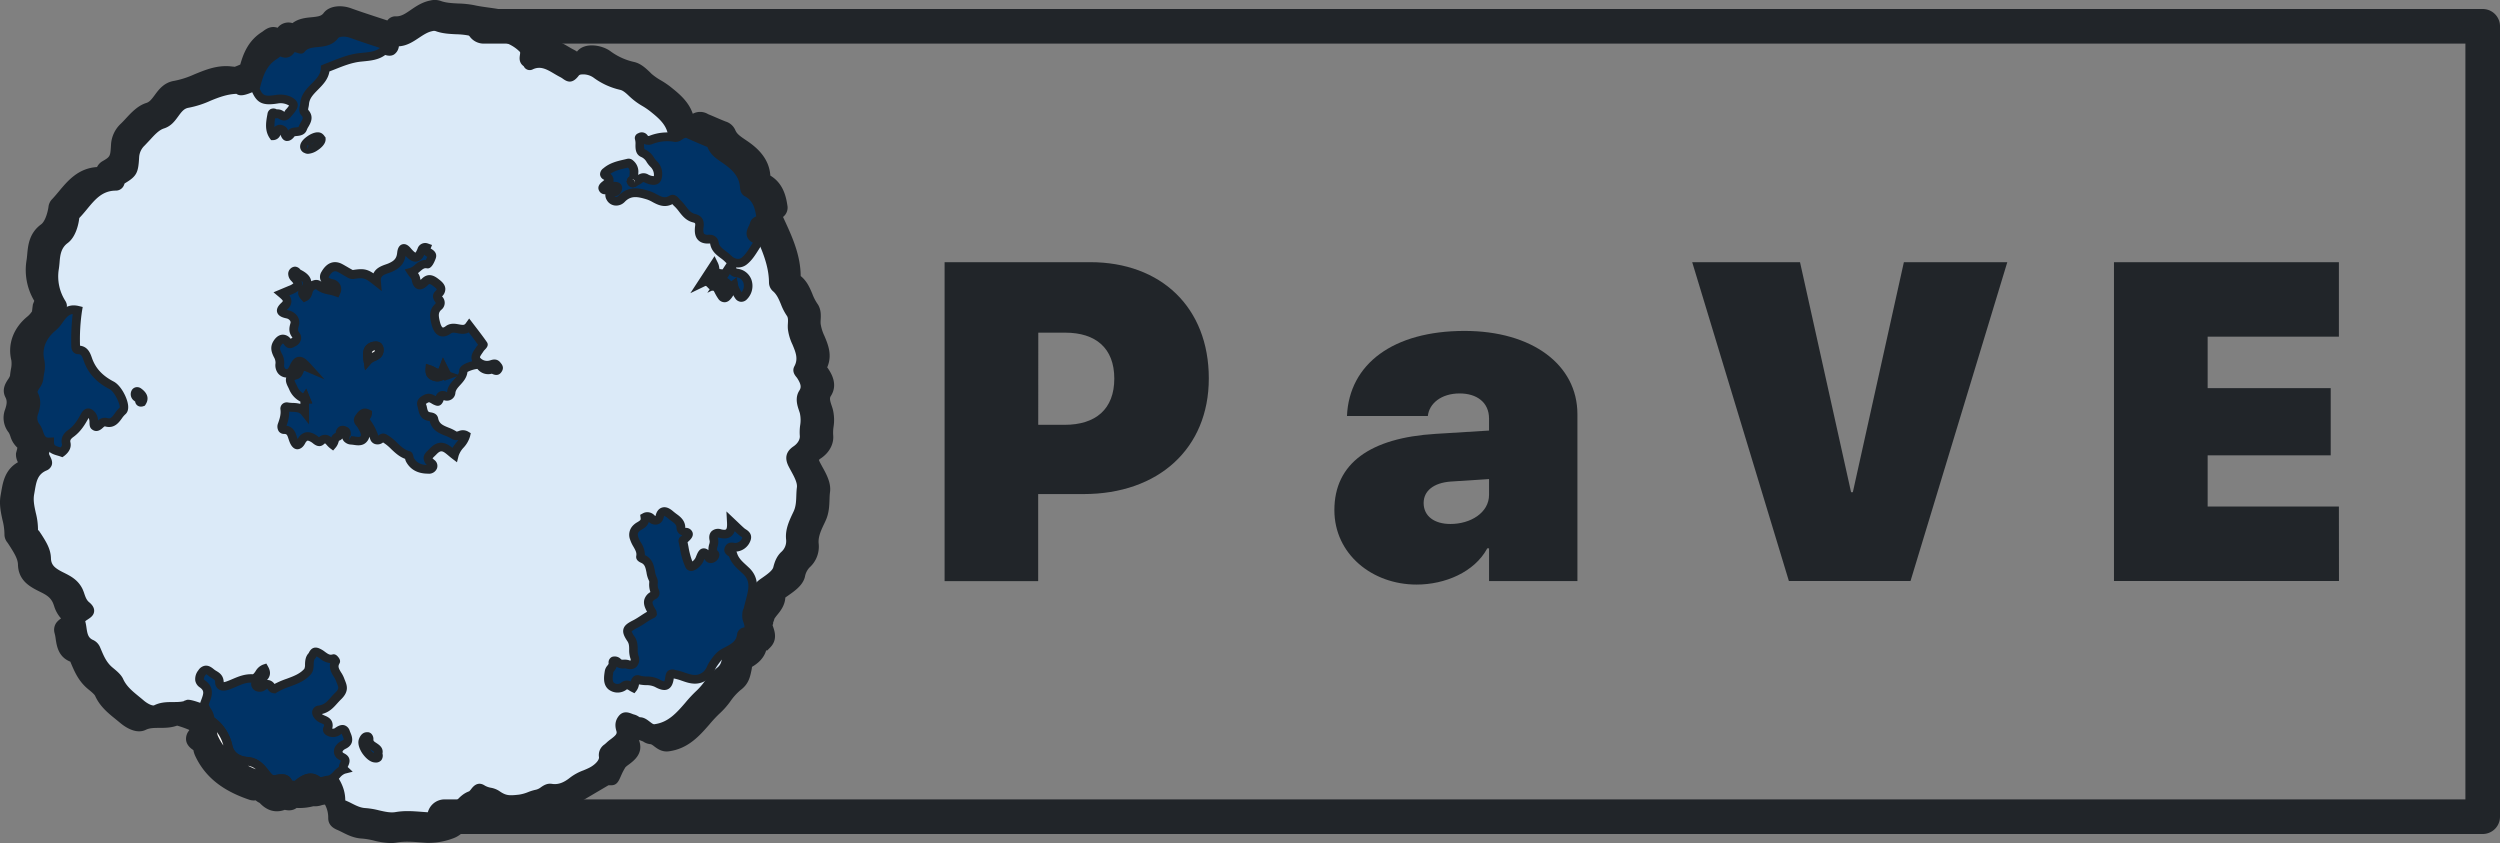 <svg id="Layer_1" data-name="Layer 1" xmlns="http://www.w3.org/2000/svg" viewBox="0 0 1318.61 444.67"><rect x="0" y="0" width="1318.61" height="444.67" fill="#808080" stroke="none"/><defs><style>.cls-1{fill:#212529;}.cls-2{fill:#dbeaf8;}.cls-3{fill:#036;}.cls-4{fill:#fdfdfd;}</style></defs><path class="cls-1" d="M323.44,407.17c-3,6.9,1.48-4.15,3.38-6,2.56-2.52,7.58-4.46,6.18-8.87-.89-2.79-.39-4.59,1-6.25,1.78-2.12,4.07-.26,6.08.18,1.2.27,2.27,1.5,3.42,1.53,3.56.08,5.3,4.31,8.86,3.81,11.87-1.64,17-12.38,24.75-19.27,3.72-3.32,6.5-8.9,10.81-12.1,3.11-2.31,3.42-4.7,4.08-7.85a16.26,16.26,0,0,0,.28-3.55c3.64-1.88,7.26-3.91,7.89-8.81.18-1.36,1.41-2,2.9-1.84,3.2-3.22-.82-6.55.14-9.81-.27-1.17.68-2,.85-3,.05-.27.13-.54.18-.8,1.89-3.55,5.78-6,5.51-10.61-.07-1.17,1.26-2.15,2.55-3.07,3.07-2.18,7.15-4.72,7.91-7.82a13.87,13.87,0,0,1,3.64-7.11c2.62-2.55,3.87-5.31,3.5-8.95-.52-5.2,1.94-9.88,4-14.22,2.18-4.63,1.4-9.42,2-13.94.55-4-2.68-8.77-4.82-12.9-1.83-3.55-1.31-5.89,1.93-8,2.82-1.89,4.83-5,4.52-8-.44-4.27,1.24-8.3-.07-12.91-.77-2.71-2.93-6.87-.52-10.55,2.13-3.25.71-6.34-1.17-9.28-.83-1.3-2.52-2.43-1.51-4.3,4.3-8-2.83-14.38-3.39-21.78-.2-2.58.83-6-.94-8.42-3.18-4.33-3.72-10.14-7.95-13.81a4.08,4.08,0,0,1-1.6-3.23c-.09-10.66-4.66-20.1-9-29.42a17,17,0,0,0-1.52-2.57c0-.13.09-.25.12-.38.42-1.88,3.87-1.61,3.38-4.32-.79-5.3-2.35-10.11-7.62-12.86-1.19-.62-1.34-2.12-1.44-3.39-.54-6.81-5.48-11.29-10.24-14.54-3.37-2.3-6.41-4.08-7.95-7.87-.45-1.12-1.48-1.47-2.52-1.89-3.33-1.36-6.62-2.81-9.93-4.22-3.3-2-5.73,2-7.56,1.77-.39-.06-.76-.08-1.15-.12-.8-1.07-1.11-1.62-.71-1.38-.86-7.1-6.21-11.3-11.13-15.22-3.06-2.43-6.77-4-9.89-6.77-2-1.83-4.5-4.6-7.33-5.27a37.47,37.47,0,0,1-14.21-6.48c-3.27-2.41-9.48-3-11.28-.61-3.34,4.49-4.4,1.72-7.32.27-5.34-2.65-10.43-7.5-17.31-4.4-1.92.87-1.79-.87-2.61-1.41-3.22-2.14.41-5.28-2-7.71-8.24-8.21-19.55-7.36-29.49-9.57C243.43,6,236.86,7,230.91,4.82a5.49,5.49,0,0,0-3.16,0c-7,1.39-11.48,8.51-19.2,8.3-.36,0-1,.68-1.06,1.1-.61,4.94-3.06,4.4-5.78,3.36a11,11,0,0,0,1.85-2.25c-6.7-2.23-13.44-4.34-20.08-6.74-3.38-1.22-7.73-1-9.17,1-4.87,6.55-14,1.62-18.67,7.58-.19.23-1.33-.21-2-.43-1.51-.5-2.87-.51-3.86,1-1.19,1.78-2.69,2.18-4.7,1.32-1.84-.79-2.88.69-4.27,1.55-6.37,3.95-8.57,10.16-10.22,16.71-5.59,2.6-9.18,3.86-9.9,2.18-10.22-.58-18.39,6.18-28,7.66-6.87,1-7.39,9.4-14.08,11.5C74,60,70.64,64.88,66.91,68.46a11.81,11.81,0,0,0-3.79,8c-.44,7.74-.74,9-6.9,12.55-1.52.89-1.1,3.62-3.58,3.62-11.19,0-15.7,9.24-22.1,15.85a3,3,0,0,0-.48,1.51c-.73,4.56-2.48,9.68-5.64,12-6,4.37-5,11.11-5.92,16.07a27.23,27.23,0,0,0,3.89,18.84c1.26,1.9.31,3-.46,4.37-.13.76-.34,2.45-.59,4.72a22.16,22.16,0,0,1-3.69,4.31C12.49,174.39,8.48,181,10.49,189c.75,3-.33,6.41-.6,9.6-.3,3.46-4.53,5.79-2.91,8.89,1.84,3.56,1.14,6.84.1,9.87a8,8,0,0,0,1.24,8.09c2,2.64,1.71,7.35,5.88,8.05-.49,3.52-.9,5.83-1.18,6-.34,2.57,4.12,5.74,0,7.55-6.82,3-7.06,9-8.16,14.71-1.33,6.92,2.38,13.37,2.08,20.22,0,.6.63,1.24,1,1.85,2.65,4.36,6,8.64,6.13,13.82.09,4.3,2.35,6.54,5.38,8.37,4.46,2.7,9.5,3.81,12.39,9.51,1.23,2.42,1.57,5.87,4.35,8.14,5,4.06-1,5.19-2.76,7.41a2,2,0,0,0-.25,1.55c1.33,4.41.23,10,6,12.32a5.37,5.37,0,0,1,2.46,2.79c1.88,4.42,3.54,8.68,7.63,12,1.75,1.43,4.24,3.39,5.12,5.34,2.57,5.69,7.66,9,12,12.63,1.73,1.46,5.9,4.39,8.57,3.07,5.68-2.81,11.8-.36,17.33-2.56.31-.87,4.49.47,10.62,3,1,1.7,2.18,3.32,2,5.45-1.57,1.14-3.23,3.29-1.1,4.16,3.08,1.25,2.4,3.66,3.31,5.63,5.14,11.22,14.69,17.16,25.92,21a2.13,2.13,0,0,0,2.8-1c1.16,1.24,2.11,2.72,3.91,3.16,2.39,2.9,5.17,4.68,9.12,3.21,1.69-1.26,4.44,1.7,5.66-1.4a26.3,26.3,0,0,0,10.66-.86c1.84.55,3.47-.49,5.14-.64a5.79,5.79,0,0,0,3-1.24c2.58,3.75,4.48,7.8,4.4,12.72,0,1.42,1.09,1.74,2.07,2.15,3.73,1.61,7,4,11.47,4.19,5.75.29,11.69,3.11,17.08,2.18,6-1,11.38-.27,17.14.1a31.12,31.12,0,0,0,12.13-2.18c4.82-1.81,6.89-7.58,12.13-9.43,2.3-.81,3.12-5.66,6.54-3.4,2.55,1.69,5.65,1.34,7.83,2.86,4.46,3.11,6.88,3.18,12.73,2.53,3.69-.41,6.69-2.23,9.67-2.75,3.19-.56,4.85-3.68,8-3.21Z"/><path class="cls-1" d="M206,444.67a39.48,39.48,0,0,1-8.71-1.29A39.22,39.22,0,0,0,191,442.3c-4.24-.2-7.5-1.84-10.38-3.28-.88-.44-1.76-.89-2.67-1.28-3.32-1.35-4.89-3.49-4.83-6.43a14.21,14.21,0,0,0-1.72-6.93c-.24,0-.5.07-.76.09a5.47,5.47,0,0,0-1,.23,10.77,10.77,0,0,1-4.35.54,28.87,28.87,0,0,1-8.85.9c-1.33,1-3.31,1.67-6.24,1-3.46,1.26-8.43,1.53-13.24-3.65a9.2,9.2,0,0,1-2.12-1.36,7.23,7.23,0,0,1-3.39-.33c-14.44-4.88-23.54-12.31-28.61-23.38a12.34,12.34,0,0,1-.84-2.78c-2.21-1.41-3.59-3.15-3.85-5.29a6.84,6.84,0,0,1,1.69-5.17c-.05-.08-.1-.16-.14-.24a53.23,53.23,0,0,0-6.28-2.22c-6.42,2.31-12.36.15-16.52,2.22-5.26,2.56-11.23-1.72-13.55-3.69l-2.38-1.95c-3.87-3.12-8.26-6.65-10.8-12.28-.39-.87-2.61-2.67-3.56-3.43-5.05-4.11-7.12-9-9-13.34L37.1,349c-6.31-2.49-7.17-8.24-7.73-12a20.12,20.12,0,0,0-.57-3,6.44,6.44,0,0,1,1.07-5.73,10.61,10.61,0,0,1,2.33-2.07,17.52,17.52,0,0,1-3.7-6.68,19.19,19.19,0,0,0-.73-1.87c-1.5-2.95-3.8-4.1-7-5.69-1.25-.63-2.5-1.25-3.71-2-3.19-1.93-7.43-5.29-7.58-12.17-.07-3-2-6.05-4-9.26L4,286.26a6.73,6.73,0,0,1-1.65-4.41,31,31,0,0,0-1.08-7.76C.43,270.17-.55,265.75.37,261L.7,259.1c.86-4.9,2-11.47,8.76-15.3a8.46,8.46,0,0,1-1-4.82l.57-2.1c0-.23.09-.48.13-.75a13.31,13.31,0,0,1-3.67-5.94,9.93,9.93,0,0,0-.86-2,12.46,12.46,0,0,1-1.91-12.3c1-2.94,1.05-4.59.17-6.29-2.17-4.17.15-7.69,1.39-9.57a7.81,7.81,0,0,0,1-1.83c.09-1.07.27-2.17.44-3.26a13.9,13.9,0,0,0,.28-4.84c-2.14-8.61,1.13-17.35,8.76-23.4a13.42,13.42,0,0,0,2.12-2.45c.21-1.79.38-3.13.49-3.79l.71-1.77A31.77,31.77,0,0,1,14,137.27c.17-1,.25-2,.35-3.05.44-4.76,1-11.27,7.37-15.91,1.64-1.2,3.14-4.75,3.83-9a6.87,6.87,0,0,1,1.69-4c1.35-1.39,2.6-2.9,3.85-4.4,4.55-5.46,10.15-12.19,20.09-12.8a7.12,7.12,0,0,1,2.74-3c4.27-2.49,4.27-2.49,4.64-8.87a16.35,16.35,0,0,1,5.18-11c.91-.87,1.8-1.83,2.69-2.8,2.93-3.15,6.26-6.74,10.78-8.15,1.69-.53,2.78-1.94,4.43-4.18,2.06-2.81,4.88-6.65,10.32-7.48a47.51,47.51,0,0,0,10.56-3.42c5.63-2.3,11.43-4.73,18.43-4.28l2.88.29c.69-.24,1.62-.62,2.9-1.18,1.73-6.24,4.5-12.88,11.68-17.32,1.7-1.29,4.37-3.34,8-2.07a7.25,7.25,0,0,1,7.86-2.46c3.22-2.44,7-2.81,10-3.09,3.65-.35,5.25-.65,6.41-2.21,3-4,9.49-4.33,14.4-2.55,4.67,1.69,9.39,3.23,14.11,4.78l5.11,1.68a5.36,5.36,0,0,1,4.4-2.2C211.67,8.8,214.07,7,217,5s5.93-3.93,9.88-4.71a9.64,9.64,0,0,1,5.63.23c2.78,1,6,1.17,9.33,1.33a49.53,49.53,0,0,1,8.31.89c2.42.54,4.92.88,7.44,1.23,8,1.11,17.05,2.36,24.27,9.56A8,8,0,0,1,284,20.83c6.45-1.69,11.68,1.38,15.64,3.7,1,.59,2,1.18,3,1.69a15.2,15.2,0,0,1,1.7,1c3.9-5.08,13.14-3.53,17.59-.24a32.84,32.84,0,0,0,12.53,5.71C338,33.5,340.6,36,342.72,38l1,1a31.2,31.2,0,0,0,4.88,3.39,47.74,47.74,0,0,1,4.8,3.21c4.48,3.57,9.79,7.79,12,14.41a8.07,8.07,0,0,1,8.06.19l2.41,1c2.3,1,4.6,2,6.91,2.91a8.07,8.07,0,0,1,5,4.41c.84,2.07,2.42,3.21,5.39,5.21l.9.61c4.9,3.34,11.5,8.84,12.22,18a1.08,1.08,0,0,1,0,.26c6.47,3.89,8.23,10.38,9,15.68a6.2,6.2,0,0,1-2.29,6.16l.47,1c4.3,9.31,8.76,18.94,8.85,30.15,3.31,2.67,4.82,6.25,6.14,9.4a24.39,24.39,0,0,0,2.53,5c2.22,3,2,6.4,1.85,8.88a13.52,13.52,0,0,0,0,1.89,22.24,22.24,0,0,0,2,6.43c1.91,4.54,4.27,10.13,1.46,16.56.31.41.52.69.7,1,1.42,2.22,5.18,8.11,1.14,14.25-.72,1.11-.25,2.73.55,5.08.21.61.4,1.2.55,1.73a23.47,23.47,0,0,1,.4,9.4,20.63,20.63,0,0,0-.18,4.28c.46,4.58-2,9.28-6.53,12.28a3.92,3.92,0,0,0-1,.83,10.36,10.36,0,0,0,.57,1.33l1.19,2.22c2.23,4,4.75,8.61,4.1,13.4-.18,1.3-.22,2.63-.27,4-.12,3.42-.27,7.31-2.15,11.29l-.44.95c-1.79,3.76-3.49,7.31-3.13,10.87a14.79,14.79,0,0,1-4.85,12.68,9.57,9.57,0,0,0-2.4,4.93c-1.1,4.44-5.35,7.41-8.76,9.79l-.94.66-.63.46c-.23,4.1-2.51,7-4.22,9.09a21.76,21.76,0,0,0-1.54,2.07,10.55,10.55,0,0,1-.69,2l.07.29-.34,1.15c0,.06.28.81.44,1.31.69,2.12,2.13,6.53-1.71,10.42l-1.58,1.6-.53-.07c-1.35,4.47-4.63,7-7.48,8.69-.06.55-.14,1.12-.26,1.69-.78,3.78-1.53,7.39-5.83,10.59a29.71,29.71,0,0,0-5.28,5.86,41.74,41.74,0,0,1-5.22,6,66.63,66.63,0,0,0-5.86,6.21c-5.23,6-11.16,12.77-21.29,14.18-3.77.56-6.32-1.45-8-2.73a7.33,7.33,0,0,0-1.58-1,8,8,0,0,1-4.14-1.46l-2.12-.8a6,6,0,0,0,.21.85c2,6.4-2.92,10.1-5.57,12.09a17.87,17.87,0,0,0-1.78,1.42,32.18,32.18,0,0,0-2.05,3.82l-.33.74c-.31.71-.6,1.38-.91,2v0h0c-.93,1.8-2,3-4.24,3h-.11l-1.37,0L295.45,429.2l-1.62-.25c-.11.06-.77.51-1.21.8a13.69,13.69,0,0,1-5.31,2.39,19,19,0,0,0-3.23,1,28.32,28.32,0,0,1-6.73,1.79c-6.52.7-10.2.61-15.85-3.32a8.13,8.13,0,0,0-2.12-.65,19.27,19.27,0,0,1-4.2-1.35,8.77,8.77,0,0,1-3.93,3.09c-1.63.58-3,2-4.54,3.7-1.94,2.09-4.15,4.45-7.5,5.7a36.88,36.88,0,0,1-14,2.46l-3.18-.23c-4.39-.34-8.57-.68-12.91.08A17.85,17.85,0,0,1,206,444.67Zm-23.79-15c1,.45,1.76.82,2.5,1.2,2.38,1.18,4.44,2.22,6.75,2.33a46.82,46.82,0,0,1,7.84,1.29c3,.68,5.92,1.37,8.24.94,5.45-.92,10.39-.54,15.16-.18l3,.23a26.53,26.53,0,0,0,10.24-1.9c1.35-.51,2.59-1.84,4-3.38,2-2.12,4.44-4.76,8.18-6.09-.38.15-.18-.16,0-.42,4-5.16,7.94-4.2,10.55-2.47a8.6,8.6,0,0,0,2.63.86,14.36,14.36,0,0,1,5.29,2.06c3.2,2.23,4.4,2.32,9.62,1.74a20.37,20.37,0,0,0,4.61-1.29,28.16,28.16,0,0,1,4.79-1.43,6.3,6.3,0,0,0,1.81-1,11.57,11.57,0,0,1,5.76-2.32L319.83,404a48.31,48.31,0,0,1,3.79-6.11,27.33,27.33,0,0,1,2.7-2.21,11.23,11.23,0,0,0,2.4-2.11,10.14,10.14,0,0,1,1.8-10.48c3.43-4,7.93-2.3,9.61-1.66a6.87,6.87,0,0,0,.92.33,9.47,9.47,0,0,1,3,1.35l.18.12a11.92,11.92,0,0,1,6.24,2.87,8.86,8.86,0,0,0,1.43,1c6.57-.95,10.7-5.68,15.49-11.16a76.59,76.59,0,0,1,6.67-7,35.38,35.38,0,0,0,4-4.73,37.59,37.59,0,0,1,7.1-7.63c1.45-1.08,1.65-1.83,2.21-4.51a13.66,13.66,0,0,0,.31-3.18l0-2.81,2.5-1.29c3.77-2,5.17-3.05,5.46-5.33a6.53,6.53,0,0,1,3.85-5.22l-.14-.42a11.69,11.69,0,0,1-.76-5.71,7.64,7.64,0,0,1,1-3.69l.65-2a27.29,27.29,0,0,1,2.76-4c1.64-2,2.3-3,2.22-4.23-.22-3.75,2.83-5.9,4.47-7.07l1-.69c1.57-1.1,4.85-3.38,5.12-4.5a18.63,18.63,0,0,1,4.9-9.29c1.76-1.71,2.34-3.13,2.13-5.21-.61-6.1,1.93-11.44,4-15.71l.43-.92c1.08-2.29,1.17-4.81,1.28-7.73.06-1.65.13-3.28.34-4.87.25-1.8-1.57-5.11-3-7.77L424.49,248c-3.69-7.15-.17-11.52,3.44-13.93,1.58-1.05,2.63-2.64,2.52-3.77a29.28,29.28,0,0,1,.18-6.15,15.64,15.64,0,0,0-.1-6l-.41-1.29c-1-3-2.76-8.09.46-13,.37-.57.8-1.21-1.19-4.33-1.23-1.52-3.91-4.79-1.69-8.91,1.61-3,.7-5.49-1.21-10a29.62,29.62,0,0,1-2.71-9.26,22.29,22.29,0,0,1,0-3.15,8.57,8.57,0,0,0-.11-2.93,32.41,32.41,0,0,1-3.58-6.84c-1.08-2.56-2-4.78-3.67-6.23a8.59,8.59,0,0,1-3.18-6.63c-.08-9.24-3.93-17.58-8-26.41l-.53-1.14a12.23,12.23,0,0,0-1.12-1.86l-1.25-1.78.6-2.09a6.82,6.82,0,0,1,3.12-4.26c-.86-4.39-2.27-6.6-4.95-8-3.47-1.81-3.76-5.5-3.89-7.07-.32-4-2.86-7.46-8.26-11.14l-.86-.58c-3-2-6.42-4.33-8.41-8.58-2.94-1.2-5.19-2.17-7.43-3.14l-2.92-1.25c-.07-.14-.61.22-1,.46s-.88.56-1.42.85l.41,3.44-4.47-2.67h0l-1.85-.29-2.26-1.62c-.62-.83-2-2.66-1.78-4.68-1.06-4.56-5-7.68-9.13-11a40.3,40.3,0,0,0-4-2.65,40.78,40.78,0,0,1-6.25-4.39l-1.21-1.13c-1.26-1.19-3-2.82-4.1-3.08a41.86,41.86,0,0,1-15.87-7.26c-1.63-1.2-4.57-1.49-5.4-1.12-4.21,5.86-8.52,3.93-11.35,2a9.09,9.09,0,0,0-1.17-.75c-1.2-.59-2.39-1.29-3.59-2-4.27-2.52-6.66-3.76-9.82-2.33a5.78,5.78,0,0,1-7.7-2.28c-3.36-2.71-2.8-6.48-2.58-7.95a.53.53,0,0,1,.09-.25C270,14.92,263.32,14,256.31,13c-2.76-.39-5.51-.77-8.16-1.36a41.55,41.55,0,0,0-6.77-.68c-3.72-.18-7.94-.38-12-1.88-2.89.58-5,2-7.32,3.52-3,2-6.31,4.18-10.57,4.84a7.83,7.83,0,0,1-3.28,4.36c-3.11,1.86-6.48.6-8.08,0l-6.72-2.55,1.94-1.88c-4.48-1.46-8.95-2.94-13.38-4.54a6.94,6.94,0,0,0-4.34-.23c-3.32,4.62-8.63,5.13-12.5,5.5-3.32.31-4.89.58-5.88,1.84-2,2.55-4.93,1.75-6.41,1.26a7.66,7.66,0,0,1-8.39,2.35c-.52.39-.84.62-1.18.83-4.64,2.88-6.53,7.29-8.21,13.94l-.54,2.11-2,.91c-6.12,2.85-9.77,4.1-12.78,3A7.82,7.82,0,0,1,119,44c-4.38.12-8.57,1.83-13,3.64a55.38,55.38,0,0,1-12.64,4c-1.55.24-2.47,1.3-4.35,3.86s-4.42,6-9,7.48c-2.21.69-4.55,3.22-6.82,5.66-1,1.09-2,2.18-3,3.17a7.32,7.32,0,0,0-2.41,5c-.5,8.73-1.43,11.6-8.5,15.85-.79,1.66-2.45,4.62-6.52,4.63-6.27,0-9.61,3.63-14.54,9.55-1.17,1.41-2.34,2.81-3.58,4.14-.79,4.53-2.68,11.3-7.41,14.77-2.87,2.1-3.26,4.93-3.67,9.38-.12,1.33-.24,2.61-.46,3.8a22.62,22.62,0,0,0,3.21,15.54,7.44,7.44,0,0,1,.11,8.42c-.12.84-.27,2.12-.43,3.68l-.14,1.22-.72,1a25.94,25.94,0,0,1-4.53,5.19c-2.83,2.24-7.32,7.05-5.58,14a20.74,20.74,0,0,1-.12,8.48c-.14.87-.28,1.75-.36,2.6a12.78,12.78,0,0,1-2.49,6.07c-.19.28-.43.66-.61,1,2.27,4.88,1.24,9.41.06,12.84a3.49,3.49,0,0,0,.57,3.85,15.81,15.81,0,0,1,2.14,4.33,9.11,9.11,0,0,0,.9,2l4.38.73-.66,4.34a53.66,53.66,0,0,1-1,5.88,1.44,1.44,0,0,1,.27.42c.74,1.48,2,4,1,6.75a7.16,7.16,0,0,1-4.12,4.1c-3.64,1.59-4.24,4.16-5.15,9.37l-.36,2c-.56,2.92.14,6.08.88,9.42a42.07,42.07,0,0,1,1.3,8.95l1.66,2.6c2.5,3.93,5.33,8.38,5.45,14,.05,2,.79,3.11,3.19,4.56,1,.61,2,1.13,3.06,1.64,3.64,1.82,8.17,4.1,11,9.72a25,25,0,0,1,1.21,3c.55,1.57,1,2.92,2,3.69s3.8,3.1,3.61,6.69-3,5.31-4.66,6.4h0c.15.77.27,1.54.39,2.33.52,3.56.82,4.46,2.52,5.15A10,10,0,0,1,45.87,346c1.91,4.5,3.3,7.82,6.31,10.26,2.31,1.88,5.12,4.15,6.4,7,1.64,3.64,4.83,6.21,8.2,8.92l2.57,2.11a9.73,9.73,0,0,0,4.09,2.31c5.66-3,12.24-1.07,16.5-2.32l.68-.35c2.18-1,4.61-.76,14,3.12l1.43.59.77,1.33c1.43,2.38,2.92,4.84,2.55,8.24l-.3,2.06a10.18,10.18,0,0,1,1.91,4.49c4,9.08,10.62,14.69,21.54,18.71l1.83-4.18,5.5,5.89a8,8,0,0,0,1,1l1.49.36.88,1.15c1.81,2.21,2.75,2.23,3.61,2a6.66,6.66,0,0,1,4.08-.7l.59-1.49,3.47.38a21.43,21.43,0,0,0,8.83-.69l1.33-.4,1.32.4a2.93,2.93,0,0,1,.81-.28,13.68,13.68,0,0,1,2.62-.53l3.8-2.78,3.39,3.5A27,27,0,0,1,182.24,429.66Zm0,1.8h0Zm222.43-90.89h0Zm9.6-26.92v0ZM11.49,282.24h0ZM406.35,109.6s0,.07,0,.1A.44.44,0,0,0,406.35,109.6ZM202.73,14.72Z"/><path class="cls-2" d="M384.82,333.44c-2.61,4.18-.65,8.9-1.57,13.33-.63,3-.93,5.3-3.88,7.51-4.08,3.07-6.72,8.41-10.26,11.59-7.33,6.59-12.22,16.87-23.48,18.44-3.38.47-5-3.57-8.41-3.65-1.09,0-2.11-1.21-3.25-1.46-1.91-.42-4.08-2.21-5.77-.18-1.33,1.6-1.8,3.31-.95,6,1.32,4.21-3.44,6.08-5.88,8.48-1.8,1.78-3.55,2.22-3.2,5.75.31,3.1-3.19,6.15-6.06,7.67-3.26,1.72-6.94,2.59-10,5-3.27,2.65-7,4.51-11.44,3.83-3-.45-4.56,2.53-7.58,3.07-2.84.5-5.69,2.24-9.18,2.63-5.55.62-7.86.56-12.09-2.42-2.07-1.45-5-1.12-7.43-2.73-3.24-2.17-4,2.48-6.2,3.25-5,1.77-6.94,7.3-11.51,9a29.36,29.36,0,0,1-11.52,2.09c-5.46-.36-10.59-1.07-16.26-.09-5.12.88-10.76-1.81-16.21-2.09-4.23-.21-7.35-2.48-10.89-4-.93-.4-2-.7-2-2.06.11-6.61-3.41-11.61-7.34-16.41-2-1.85-72.43-38.12-73.72-34.42-5.25,2.1-11.06-.24-16.45,2.45-2.54,1.26-6.5-1.54-8.14-2.94-4.09-3.51-8.93-6.64-11.36-12.09-.84-1.87-3.2-3.74-4.87-5.1-3.87-3.18-5.45-7.26-7.23-11.49a5.13,5.13,0,0,0-2.33-2.67c-5.52-2.25-4.48-7.57-5.74-11.8a1.87,1.87,0,0,1,.24-1.48c1.71-2.13,7.34-3.21,2.62-7.09-2.64-2.17-3-5.48-4.13-7.79-2.75-5.45-7.53-6.52-11.76-9.11-2.87-1.75-5-3.89-5.11-8-.1-5-3.3-9.05-5.81-13.22-.35-.58-1-1.19-.95-1.77.28-6.56-3.24-12.73-2-19.36,1-5.49,1.28-11.22,7.75-14.08,3.92-1.73-.31-4.76,0-7.22,1.56-1.24,7.37-68.65,8.45-74.94.73-1.33,1.63-2.36.44-4.18a26.23,26.23,0,0,1-3.69-18c.83-4.74,0-11.2,5.62-15.37,3-2.22,4.65-7.11,5.35-11.48a2.89,2.89,0,0,1,.45-1.45c6.08-6.32,10.35-15.15,21-15.16,2.35,0,1.95-2.62,3.4-3.47,5.85-3.44,6.12-4.61,6.54-12a11.34,11.34,0,0,1,3.61-7.67c3.53-3.43,6.75-8.1,11.07-9.46,6.35-2,6.84-10,13.36-11,9.15-1.41,16.91-7.88,26.61-7.33,2.29,5.4,34.77-20.51,69.7-22.82a41.34,41.34,0,0,1,5.47,1.24c3.21,1.19,6.5,3.2,7.19-2.55,0-.41.68-1.07,1-1.06,7.32.2,11.57-6.62,18.21-8a5.23,5.23,0,0,1,3,0c5.64,2.09,11.88,1.08,17.29,2.29,9.43,2.12,20.17,1.3,28,9.16,2.33,2.33-1.11,5.33,1.94,7.38.78.52.65,2.18,2.48,1.35,6.53-3,11.36,1.68,16.43,4.21,2.77,1.39,3.77,4,6.94-.26,1.71-2.32,7.61-1.73,10.71.59a35.54,35.54,0,0,0,13.49,6.2c2.68.63,5,3.29,6.95,5,3,2.69,6.48,4.16,9.38,6.48,4.68,3.76,9.75,7.78,10.57,14.57-3.13-1.87,38.15,45.44,37.68,42.85,3.64.86,5.94,4.25,7.06,6.7,4.08,8.92,8.42,18,8.5,28.15a3.92,3.92,0,0,0,1.52,3.1c4,3.51,4.52,9.06,7.55,13.21,1.67,2.31.69,5.59.88,8.07.54,7.08,7.3,13.21,3.22,20.84-.95,1.78.65,2.87,1.44,4.11,1.78,2.81,3.12,5.77,1.1,8.89-2.28,3.52-.23,7.5.5,10.09,1.24,4.41-.35,8.27.06,12.35.3,2.94-1.6,5.88-4.29,7.68-3.07,2.07-3.57,4.31-1.82,7.71,2,4,5.09,8.49,4.57,12.35-.58,4.32.16,8.91-1.91,13.33-1.95,4.16-4.28,8.64-3.79,13.61a9.88,9.88,0,0,1-3.31,8.57,13.35,13.35,0,0,0-3.46,6.8c-.73,3-4.59,5.41-7.51,7.49-1.23.88-2.49,1.82-2.42,2.94.28,4.82-4.14,7.13-5.68,11.06-1.3,3.34-5.7,3.76-9.46,3m-7.56-172.89.84.73a44.46,44.46,0,0,0,2.55,4.52,1.61,1.61,0,0,0,2.65.1c4.18-4.43,2.34-11.46-3.69-12.25-3.24-.43-2.18-2.64-3.11-4.53l-6.11,9.34C374.55,147.13,374.69,151.72,377.39,151.16Z"/><path class="cls-1" d="M206.77,433.05a35.41,35.41,0,0,1-7.84-1.19,37.86,37.86,0,0,0-6.32-1.08c-3.58-.18-6.35-1.57-9-2.92-.87-.44-1.75-.88-2.65-1.27-1.17-.49-3.38-1.42-3.34-4.2.1-5.95-3.17-10.46-6.83-14.92-4.53-3.29-63.44-32.78-70.92-33.82l-.19.08c-5.73,2.28-11.51,0-16.27,2.36-4,2-9.16-2-10.64-3.25-.75-.65-1.53-1.28-2.32-1.91-3.48-2.84-7.44-6.05-9.64-11-.58-1.29-2.64-3-4-4.08-4.34-3.58-6.13-7.82-7.85-11.92l-.27-.64a3.39,3.39,0,0,0-1.11-1.46c-5.27-2.14-5.92-6.56-6.44-10.12a22.36,22.36,0,0,0-.61-3.12,4.13,4.13,0,0,1,.66-3.58,10.49,10.49,0,0,1,2.5-2.05A12.33,12.33,0,0,0,45,322c-.13-.08-.4-.4-.94-.84-2.34-1.92-3.21-4.45-3.92-6.48a16.84,16.84,0,0,0-.8-2.05c-1.72-3.41-4.41-4.78-7.53-6.35-1.13-.57-2.27-1.15-3.38-1.82-2.83-1.73-6.08-4.42-6.2-9.91-.08-3.5-2.06-6.65-4.17-10l-1.32-2.13a4.86,4.86,0,0,1-1.26-3.06,31.82,31.82,0,0,0-1.07-8c-.82-3.71-1.67-7.56-.88-11.71l.33-1.81c.88-5.11,1.87-10.89,8.73-13.92.3-.17,0-.86-.27-1.32a7.23,7.23,0,0,1-1.06-4.11l.38-1.12c1.07-4.24,3.71-31.08,5.47-49,1.24-12.58,2.22-22.51,2.62-24.87l.54-1.22a4.12,4.12,0,0,0,.45-.9,28.94,28.94,0,0,1-4.23-20.1c.17-1,.25-2,.35-3.09.4-4.39.9-9.85,6.15-13.73,2-1.5,3.7-5.24,4.46-10a4.53,4.53,0,0,1,1.07-2.68c1.29-1.35,2.51-2.82,3.73-4.3,4.47-5.41,9.52-11.54,18.86-11.55a1.9,1.9,0,0,1,.19-.54,5.36,5.36,0,0,1,2.08-2.62c5-2.94,5-3.35,5.42-10.17a13.53,13.53,0,0,1,4.28-9.17c.9-.87,1.77-1.82,2.65-2.77,2.74-3,5.56-6,9.33-7.24,2.32-.73,3.68-2.59,5.24-4.74C92.28,56,94.47,53,98.8,52.34a46.5,46.5,0,0,0,10.49-3.41c5.13-2.11,10.48-4.3,16.6-4l1.42.08.27.64c2-.28,7.57-3,12.51-5.46,13.43-6.63,33.74-16.65,55.22-18.07l.32,0,1.94.39a25.13,25.13,0,0,1,4.15,1l1.07.41c.81.33,2.17.92,2.6.77a5.45,5.45,0,0,0,.47-1.87c.18-1.45,1.67-3.34,3.33-3.06,3.45.14,6.15-1.75,9.08-3.7,2.59-1.74,5.28-3.53,8.63-4.21a7.33,7.33,0,0,1,4.25.14c2.94,1.08,6.11,1.24,9.46,1.4a44.46,44.46,0,0,1,7.54.8c2.35.52,4.78.86,7.22,1.2,7.63,1.07,15.52,2.17,21.88,8.57a5.88,5.88,0,0,1,1.37,5.51c-.2,1.3-.16,1.32.22,1.58a3.71,3.71,0,0,1,.91.9c6-2.34,10.84.52,14.75,2.84,1,.59,2,1.18,3,1.68a15.15,15.15,0,0,1,2,1.23,8.43,8.43,0,0,0,.93.61c0-.08.43-.39,1.19-1.41a6.26,6.26,0,0,1,4.25-2.29A13.92,13.92,0,0,1,315.5,37a33.06,33.06,0,0,0,12.64,5.82c2.8.66,5.09,2.84,6.93,4.6l1,1A32.22,32.22,0,0,0,341,51.88a42.47,42.47,0,0,1,4.35,2.94c4.95,4,10.44,8.37,11.39,16,3.76,5.4,31.66,37.15,36.05,41,5,1.23,7.6,6,8.51,8l.52,1.12c4,8.7,8.11,17.7,8.19,28a1.68,1.68,0,0,0,.74,1.4c2.75,2.4,4,5.45,5.25,8.4a25.42,25.42,0,0,0,2.64,5.18c1.65,2.28,1.49,5,1.36,7.14a18.84,18.84,0,0,0,0,2.1,23.32,23.32,0,0,0,2.09,6.8c1.86,4.46,4,9.5.87,15.3a7.24,7.24,0,0,0,.56.75,9.39,9.39,0,0,1,.79,1.06c1.26,2,4.19,6.59,1.09,11.35-1.2,1.85-.63,3.94.29,6.69.19.55.37,1.07.5,1.54a20.86,20.86,0,0,1,.3,8.22,22.41,22.41,0,0,0-.17,4.52c.37,3.61-1.66,7.36-5.28,9.81-1.93,1.3-2.38,2.21-1.07,4.76.36.71.76,1.43,1.16,2.17,1.95,3.58,4.17,7.64,3.64,11.53-.17,1.31-.22,2.65-.27,4-.11,3.08-.23,6.56-1.84,10l-.42.9c-1.75,3.7-3.55,7.53-3.16,11.52a12,12,0,0,1-4,10.42,11.09,11.09,0,0,0-2.84,5.72c-.85,3.48-4.36,5.95-7.46,8.13l-.93.66a8.13,8.13,0,0,0-1.53,1.3c.28,3.5-1.73,6-3.5,8.23a14.13,14.13,0,0,0-2.27,3.45c-1.53,3.94-6.16,5.6-12.05,4.39l.92-4.47c2.9.62,6.14.35,6.88-1.58a17.82,17.82,0,0,1,3-4.64c1.66-2.09,2.68-3.46,2.56-5.46-.14-2.4,2-3.92,3.38-4.92l1-.69c2.32-1.63,5.21-3.66,5.65-5.49.88-3.59,2.1-5.95,4.08-7.9a7.62,7.62,0,0,0,2.65-6.71c-.53-5.24,1.64-9.84,3.56-13.9l.42-.89c1.21-2.59,1.31-5.33,1.41-8.22.06-1.51.11-3,.31-4.46.33-2.42-1.51-5.77-3.13-8.73-.42-.77-.83-1.53-1.21-2.27-2.29-4.45-1.44-7.93,2.58-10.64,2.19-1.47,3.48-3.66,3.29-5.55a26,26,0,0,1,.18-5.47,16.91,16.91,0,0,0-.16-6.5c-.12-.4-.27-.84-.43-1.32-.91-2.7-2.29-6.79.21-10.64,1.11-1.69.81-3.37-1.12-6.41a4.94,4.94,0,0,0-.49-.64c-.8-1-2.47-3.07-1-5.77,2.08-3.89.62-7.36-1.06-11.39a26.36,26.36,0,0,1-2.42-8.21,19.22,19.22,0,0,1,0-2.72c.1-1.66.19-3.23-.5-4.18a29.18,29.18,0,0,1-3.16-6.12c-1.08-2.58-2.09-5-4-6.72a6.17,6.17,0,0,1-2.3-4.79c-.07-9.28-4-17.83-7.78-26.1l-.52-1.13c-.63-1.39-2.44-4.7-5.51-5.42l.07-.29c-7.65-3.94-38.55-42.32-38.85-42.75a3.38,3.38,0,0,1-.77-2.62c-1-5.32-5.32-8.77-9.49-12.11a37.23,37.23,0,0,0-4-2.69,36.08,36.08,0,0,1-5.61-4l-1.11-1c-1.51-1.45-3.23-3.08-4.83-3.46a37.64,37.64,0,0,1-14.32-6.59,9.57,9.57,0,0,0-6.25-1.54,2.15,2.15,0,0,0-1.26.47c-3.48,4.72-6.19,3.42-8.42,1.83a10.08,10.08,0,0,0-1.39-.88c-1.09-.55-2.18-1.19-3.28-1.84-3.8-2.25-7.09-4.2-11.17-2.33a3.47,3.47,0,0,1-4.87-1.61c-2.64-1.81-2.24-4.52-2-6,.18-1.21.13-1.39-.09-1.62-5.29-5.31-12.08-6.26-19.28-7.27-2.57-.36-5.12-.71-7.59-1.27a39.33,39.33,0,0,0-6.76-.69c-3.55-.18-7.22-.35-10.83-1.69a3.24,3.24,0,0,0-1.76.07c-2.47.49-4.67,2-7,3.52-3,2-6.29,4.21-10.55,4.46a6,6,0,0,1-2.57,4.33c-2.15,1.27-4.5.35-6.57-.48l-1-.37a19.93,19.93,0,0,0-3.39-.8l-1.45-.28c-20.46,1.44-40.15,11.15-53.2,17.59C132.4,49.12,128.34,51,125.63,50a3.81,3.81,0,0,1-.93-.51c-4.8.19-9.09,1.75-13.67,3.64a50.78,50.78,0,0,1-11.53,3.7c-2.34.36-3.6,1.95-5.47,4.51s-3.8,5.22-7.56,6.41c-2.6.83-4.91,3.33-7.34,6-.94,1-1.88,2-2.83,3a9.18,9.18,0,0,0-2.91,6.16c-.45,8.08-1.12,10-7.67,13.85a2.82,2.82,0,0,1-.21.56,4.59,4.59,0,0,1-4.34,3.22c-7.2,0-11,4.59-15.36,9.89-1.3,1.57-2.59,3.13-4,4.57-.41,3.76-2,10.13-6.1,13.18-3.6,2.66-4,6.46-4.31,10.47-.11,1.21-.22,2.38-.41,3.47a24,24,0,0,0,3.35,16.39c1.82,2.78.61,4.87-.12,6.12-.36,1.88-1.37,12.24-2.56,24.24-3.76,38.29-4.91,47.7-5.83,50.46a8.87,8.87,0,0,0,.59,1.34c.66,1.33,1.48,3,.82,4.81a4.81,4.81,0,0,1-2.79,2.71c-4.62,2-5.27,5.78-6.09,10.52l-.33,1.9c-.62,3.23.09,6.46.84,9.87a35.38,35.38,0,0,1,1.17,9.16.9.9,0,0,1,.62.49L22,282.13c2.35,3.71,4.77,7.54,4.87,12.3.07,3.09,1.59,4.64,4,6.12,1,.61,2,1.13,3.06,1.64,3.35,1.7,7.15,3.61,9.55,8.38a23.09,23.09,0,0,1,1,2.6c.6,1.72,1.16,3.35,2.51,4.45.69.57,2.79,2.31,2.67,4.69s-2.07,3.54-3.49,4.49a12,12,0,0,0-1.21.85,29.05,29.05,0,0,1,.65,3.44c.51,3.44.93,5.44,3.67,6.55a7.38,7.38,0,0,1,3.57,3.91l.28.65c1.64,3.91,3.07,7.3,6.3,9.95,2,1.65,4.48,3.66,5.5,5.94,1.76,3.93,5,6.54,8.36,9.29.82.67,1.63,1.32,2.41,2,2.4,2.06,4.84,3,5.63,2.63,5.64-2.8,11.23-1,15.68-2.2l0-.12,1.51-.53c6.91-2,75.07,34.78,75.52,35.2,4.2,5.1,8.1,10.48,8.07,17.85a.72.72,0,0,1,.3.07c1.27.55,2.22,1,3.17,1.5,2.36,1.19,4.58,2.31,7.21,2.44a40.8,40.8,0,0,1,7.1,1.19c3.1.71,6,1.37,8.61.94,4.92-.87,9.48-.49,13.89-.16l2.91.22a27,27,0,0,0,10.57-2c1.71-.64,3.11-2.16,4.59-3.76,1.81-2,3.87-4.18,7-5.28a6.79,6.79,0,0,0,1-1.1c.94-1.22,3.4-4.51,7.28-1.9a9.83,9.83,0,0,0,3.17,1.12,11.9,11.9,0,0,1,4.3,1.64c3.55,2.5,5.17,2.61,10.53,2a20.81,20.81,0,0,0,4.85-1.36,24.61,24.61,0,0,1,4.18-1.26,7,7,0,0,0,2.51-1.26c1.45-1,3.29-2.22,5.82-1.81,3.22.51,6.19-.55,9.66-3.35a26.8,26.8,0,0,1,6.92-3.75c1.16-.48,2.3-.95,3.41-1.54,2.52-1.32,5-3.71,4.85-5.43a6.72,6.72,0,0,1,2.89-6.71c.31-.26.65-.54,1-.87a21.25,21.25,0,0,1,2.35-1.93c2.64-2,3.39-2.84,2.95-4.24-1-3.21-.57-5.8,1.37-8.14,2.31-2.75,5.26-1.61,6.84-1a7.55,7.55,0,0,0,1.18.41,7.21,7.21,0,0,1,2.21,1,6.93,6.93,0,0,0,.72.41c2.23,0,3.89,1.32,5.23,2.34s2,1.53,2.69,1.31c7.16-1,11.51-6,16.13-11.34a70.22,70.22,0,0,1,6.15-6.54,33.88,33.88,0,0,0,4.09-4.81,33.69,33.69,0,0,1,6.33-6.9c2.06-1.56,2.35-3,2.88-5.58l.12-.57a18.86,18.86,0,0,0,.16-4.67c-.12-2.93-.26-6.25,1.71-9.41l3.87,2.41c-1.22,2-1.12,4.21-1,6.8a23.18,23.18,0,0,1-.25,5.79c-.71,3.51-1.28,6.29-4.74,8.88a29.8,29.8,0,0,0-5.42,6,38.48,38.48,0,0,1-4.68,5.44,69.59,69.59,0,0,0-5.76,6.13c-4.95,5.72-10.08,11.64-18.94,12.89-2.69.32-4.59-1.06-6.1-2.22a5.26,5.26,0,0,0-2.68-1.42,5.62,5.62,0,0,1-2.9-1.08,4.67,4.67,0,0,0-.79-.43,13.86,13.86,0,0,1-1.85-.62,6.73,6.73,0,0,0-1.55-.45c-.93,1.1-1.26,2-.65,4,1.48,4.71-2.15,7.44-4.55,9.25a22.4,22.4,0,0,0-1.89,1.54c-.43.43-.86.79-1.26,1.13-1.18,1-1.43,1.19-1.27,2.77.41,4.28-3.66,8-7.28,9.92-1.22.64-2.49,1.17-3.77,1.71a23,23,0,0,0-5.81,3.07c-2.83,2.29-7.25,5.23-13.22,4.32-.73-.07-1.32.22-2.58,1.08a11.07,11.07,0,0,1-4.27,2,21.51,21.51,0,0,0-3.39,1.05,24.72,24.72,0,0,1-5.93,1.61c-5.9.67-8.79.6-13.65-2.83a8.16,8.16,0,0,0-2.71-.92,13.37,13.37,0,0,1-4.67-1.78c-.39-.17-.85.52-1.13.89a7,7,0,0,1-3,2.62c-2,.72-3.54,2.36-5.14,4.09-1.77,1.91-3.6,3.89-6.33,4.92-2.56,1-7.57,2.59-12.46,2.22l-3-.21c-4.33-.34-8.4-.65-12.77.1A14.63,14.63,0,0,1,206.77,433.05ZM210.39,23.4h0Zm171.72,136h-.25a4,4,0,0,1-2.94-1.71,27.19,27.19,0,0,1-2-3.4l-.46-.87a5.5,5.5,0,0,1-3.26-1.88c-.86-.87-.86-.86-1.71-.45l-7.37,3.55,12.77-19.56,1.76,3.6a8.11,8.11,0,0,1,.69,2.42,5.54,5.54,0,0,0,.15.77l.52.09a8.85,8.85,0,0,1,7.4,5.85,10,10,0,0,1-2.34,10.23A4.09,4.09,0,0,1,382.11,159.44Zm-3.9-10.72,2,2.06.77,1.45c.39.75.77,1.5,1.21,2.21a5.38,5.38,0,0,0,.93-5.07,4.28,4.28,0,0,0-3.69-2.85,5.07,5.07,0,0,1-3.43-1.68l-1.35,2.08a8,8,0,0,1,1.8,1.45,5.92,5.92,0,0,0,.64.59Z"/><path class="cls-3" d="M393.75,333.18c-1.41-.17-2.58.46-2.75,1.77-.67,5.28-5,7.09-8.81,9.12-2.76,1.46-4.27,3.66-6,6.11-1.34,1.94-1.71,4.28-4,6-5.68,4.41-10.65.54-15.75-.46-2.41-.47-3-1-3.38,1.93-.62,4.49-2.39,5-6.6,2.61-3-1.69-6.56-.73-9.85-1.79-2.14-.69-1.46,2.89-2.62,4.28-1.61-.81-3.07-2.45-5.11-.83a5.34,5.34,0,0,1-6.59-.11c-2.07-1.82-1.49-5.15-1.08-7.77.23-1.42,2.15-2.22,2-4.38-.13-2,2-1.06,2.57-.44,1.57,1.67,3.53.62,5.06,1.13,4,1.36,4.32-2.37,3.85-3.52-1.33-3.21.22-6.7-1.93-9.88-3.15-4.66-2.3-5.47,2.39-7.89,2.92-1.51,5.56-3.7,8.59-5.14.93-.44.47-.61.07-1.3-1.76-3.07-3.7-6.32,1-8.77.92-.48,1-1.25.45-2.16-1.07-2-.33-5.12-.74-5.85-2.06-3.6-.7-9-5.4-11.09-.65-.3-1.47-.52-1.33-1.28.67-3.82-2.35-6.35-3.32-9.6a4.75,4.75,0,0,1,.88-5.07c1.6-1.91,5.26-2.15,4.74-6-.06-.46,2.1-1,3.39.43s3.58,1.59,4.2-.53c1.59-5.47,5-2,6.45-.88,2,1.63,5,3,5,6.48a1.83,1.83,0,0,0,1.57,1.8c4,.84,2.17,2.42.5,4-.38.35-1.15.79-1.1,1,1,4.49,1.55,9.28,3.6,13.27.75,1.45,4.25-1.26,5.14-3.25,1.32-2.93,1.86-6.12,4.88-1.2a1.49,1.49,0,0,0,2.27.29c.78-.5,1.52-1.59,1-2.14-2.47-2.44.15-5-.43-7.37-.79-3.13,1-4,3.25-3.43,4.79,1.22,6.23-1.09,5.95-6.08,2.25,2.12,3.76,3.63,5.37,5,1.33,1.17,3.67,1.64,2.47,4.3a6.47,6.47,0,0,1-5.41,4c-1.26.17-2.95-1-3.7.75-.85,1.94,1.78,1.88,2.09,2.94,1.15,4,4.23,6.13,7,8.8,6.25,6,2.34,13.12,1.14,19.81-.17.93-1.07,1.75-.81,2.87C393,326.91,396.79,330.1,393.75,333.18Z"/><path class="cls-1" d="M334.65,365.64l-1.62-.81a12.39,12.39,0,0,1-1.16-.67,4.62,4.62,0,0,0-1.19-.61h0a7.8,7.8,0,0,1-9.82,0c-3-2.61-2.3-6.85-1.86-9.65a5.75,5.75,0,0,1,1.37-2.83c.53-.68.66-.89.64-1.25a3.19,3.19,0,0,1,1.83-3.36,4.51,4.51,0,0,1,4.67,1.21c.27.27.49.32,1.54.27a7.35,7.35,0,0,1,2.59.26,1.79,1.79,0,0,0,1,.17,3.2,3.2,0,0,0,0-.7,13.64,13.64,0,0,1-.79-5.1c0-1.73-.07-3.09-.9-4.31-1.69-2.51-2.63-4.46-2.13-6.44.59-2.31,2.91-3.5,5.37-4.77,1.28-.66,2.5-1.47,3.73-2.27,1.08-.71,2.19-1.43,3.37-2.1-1.13-2.05-2.08-4.24-1.4-6.59a6.78,6.78,0,0,1,3.17-3.81,11.75,11.75,0,0,1-.64-4.75,6.25,6.25,0,0,0,0-1A14.4,14.4,0,0,1,341,302c-.53-2.7-.91-4.28-2.76-5.12-2.12-.9-2.93-2.13-2.64-3.74s-.39-2.84-1.49-4.78a18.16,18.16,0,0,1-1.77-3.77,7,7,0,0,1,1.32-7.19,9.7,9.7,0,0,1,2.56-2c1.63-1,1.8-1.21,1.67-2.19l-.23-1.67,1.84-1a5.11,5.11,0,0,1,5.74,1.31.91.91,0,0,0,.52.31c.51-2.43,1.74-3.94,3.44-4.45,2.63-.79,4.93,1.19,6.16,2.25.63.51,1,.79,1.39,1.08,1.89,1.37,4.74,3.44,4.7,7.4a3.65,3.65,0,0,1,3.86,2.46c.58,2.09-1.07,3.63-2.4,4.86l-.26.24.45,2.24a41.56,41.56,0,0,0,2.07,7.91,5.89,5.89,0,0,0,1.63-1.83l.46-1.09c.74-1.79,1.57-3.82,3.72-4a3.6,3.6,0,0,1,2.68,1,9.38,9.38,0,0,1,.42-3.19,4.48,4.48,0,0,0,.26-1.67c-.69-2.77.16-4.35,1-5.18a5.08,5.08,0,0,1,5-1c1.47.36,2.27.27,2.54.05s.74-.76.57-3.79l-.31-5.71,6.15,5.82c1.23,1.18,2.25,2.16,3.31,3.09a6.86,6.86,0,0,0,.76.53c1.1.7,4,2.58,2.3,6.41a8.74,8.74,0,0,1-7.19,5.34h-.08a3.16,3.16,0,0,1,.35.79c.76,2.62,2.64,4.33,4.81,6.32.53.48,1.06,1,1.59,1.48,5.9,5.7,4.15,12.4,2.74,17.78-.35,1.37-.71,2.72-.95,4.06a6,6,0,0,1-.6,1.65l.13.58-.4.88a5.17,5.17,0,0,0,.45,2.5c.64,2,1.62,5-1.14,7.85l-.79.81-1.12-.14a.62.62,0,0,0-.39,0c-.59,5.84-5.23,8.24-9,10.17l-.86.45c-2.24,1.18-3.5,3-5.1,5.3a13.1,13.1,0,0,0-1.05,1.91,12,12,0,0,1-3.46,4.72c-5.21,4.06-10.09,2.38-14,1a28.67,28.67,0,0,0-3.59-1.06l-.66-.14a.59.59,0,0,0,0,.14c-.26,1.85-.85,4.44-3,5.51s-4.76,0-7-1.23a10.32,10.32,0,0,0-4.53-.87,21.91,21.91,0,0,1-3.8-.43v.08a7.23,7.23,0,0,1-1.26,3.19Zm-9.39-13.93a7.67,7.67,0,0,1-1.32,2.22,5.16,5.16,0,0,0-.44.59c-.32,2.14-.72,4.66.36,5.62a3.08,3.08,0,0,0,3.66,0,4.77,4.77,0,0,1,5.22-.72,4.2,4.2,0,0,1,1.83-2.88,3.35,3.35,0,0,1,2.81-.23,14.65,14.65,0,0,0,3.75.51,14.47,14.47,0,0,1,6.51,1.45c1.89,1.06,2.54,1.12,2.75,1.11a10.92,10.92,0,0,0,.47-2c.19-1.4.48-2.86,1.7-3.7a4.33,4.33,0,0,1,3.63-.31l.75.16a31.89,31.89,0,0,1,4.18,1.23c4,1.35,6.62,2.09,9.73-.33a7.7,7.7,0,0,0,2.14-3.1,18.7,18.7,0,0,1,1.35-2.43c1.79-2.57,3.56-5.13,6.79-6.83l.89-.47c3.87-2,6.27-3.41,6.72-6.93a4.27,4.27,0,0,1,3.85-3.74c.2-.54,0-1.22-.41-2.59a9.1,9.1,0,0,1-.61-4.66,5.2,5.2,0,0,1,.68-2.73c.46-1.89.84-3.36,1.23-4.84,1.54-5.89,2.29-9.68-1.5-13.34-.5-.48-1-.94-1.5-1.39-2.34-2.14-4.76-4.35-5.94-7.89-2.93-1.69-2.77-3.64-2.16-5,1.24-2.81,4-2.34,4.91-2.17a4.46,4.46,0,0,0,.61.08,4.16,4.16,0,0,0,3.6-2.67c.11-.26-.31-.53-.59-.71a10.54,10.54,0,0,1-1.3-.94c-.69-.6-1.37-1.22-2.09-1.91a5.68,5.68,0,0,1-1.74,2.6c-1.57,1.29-3.7,1.56-6.55.84a2.66,2.66,0,0,0-.64-.09c0,.12.06.37.16.76a7.69,7.69,0,0,1-.28,3.94c-.42,1.57-.41,1.86.1,2.36a3,3,0,0,1,.86,2.43,4.73,4.73,0,0,1-2.18,3.24,4.12,4.12,0,0,1-3.19.66,3.6,3.6,0,0,1-2.27-1.68q-.14-.22-.27-.42l-.06.14-.52,1.23c-.89,2-3.83,4.94-6.4,5a3.5,3.5,0,0,1-2.84-1.65,38.41,38.41,0,0,1-3.1-10.43c-.22-1.13-.44-2.26-.7-3.37a2.9,2.9,0,0,1,1.49-3l.44-.4a4.09,4.09,0,0,1-3-3.94c0-1.55-1-2.37-2.82-3.68-.47-.34-.92-.68-1.33-1a8.63,8.63,0,0,0-2.28-1.6,9.41,9.41,0,0,0-.53,1.36,4.29,4.29,0,0,1-3.19,3.14,5.08,5.08,0,0,1-4.48-1.31c-.63,2.19-2.46,3.29-3.68,4a6.44,6.44,0,0,0-1.41,1c-.75.9-.91,1.42-.45,3a13.75,13.75,0,0,0,1.35,2.81,12.24,12.24,0,0,1,2.14,6.67c4,1.87,4.71,5.46,5.27,8.35a12.21,12.21,0,0,0,1.08,3.64,5.43,5.43,0,0,1,.43,2.89,7.28,7.28,0,0,0,.33,3,4,4,0,0,1,.47,3.13,3.59,3.59,0,0,1-1.86,2.16c-.66.35-1.47.88-1.65,1.48-.26.9.69,2.56,1.53,4l.47.81.29,1.89a3,3,0,0,1-1.77,1.9,37.82,37.82,0,0,0-4.37,2.6,46.44,46.44,0,0,1-4.14,2.5,13.41,13.41,0,0,0-3.06,1.91,10.83,10.83,0,0,0,1.51,2.69c1.59,2.33,1.63,4.7,1.68,6.77a9.7,9.7,0,0,0,.47,3.51,5.64,5.64,0,0,1-1,5.56c-.77.83-2.56,2-5.71,1a3.33,3.33,0,0,0-1,0A6.47,6.47,0,0,1,325.26,351.71Zm50.1-57.93Zm-13-9.11v0Z"/><path class="cls-3" d="M107.75,371.35c1.29-3.71,3.54-7.39-1.07-10.65-2.26-1.6-1.61-3.91-.2-5.88,1.65-2.31,3.06-1.58,5,0,1.77,1.43,4.07,1.74,4.19,4.94.09,2.34,1.72,2.72,4.48,1.75,4.09-1.43,8-3.93,12.61-3.69,3.61.18,3.71-4.18,6.61-5.16,1.87,3.29-.42,4.81-2.64,6.25-1,.67-2.56,1.24-1.88,2.6s2.83,1.23,3.61.62c2.09-1.62,3.52-1.95,4.89.65.18.34,1.1.7,1.35.54,5.56-3.62,12.95-4,17.48-9.16,1.77-2,0-5.86,2.24-8.25.81-.86.67-2.84,2.88-2,2.87,1.06,4.82,4.45,8.58,3.36.24-.07,1.26,1.24,1.14,1.43-2.41,4,1.19,6.56,2.29,9.68s2.82,5-1.15,8.82c-3.11,3-4.82,6.46-9.79,7.22-2.33.36-1.78,2.44.28,4.09,1.75,1.4,6,1.3,4,6.06-.6,1.39,3.11,2.78,5.24,1.27,1.83-1.3,3.58-2.24,4.46.37.7,2.06,2.73,4.75-1,6.55-3.55,1.71-4,4.92-.81,6.56,4,2-1.06,4.59.92,6.44-3.5.9-4.59,5.33-8.64,5.68-1.59.14-3.14,1.14-4.88.61-3.66-3.17-6.91-1.49-10.12.82-1.16,3-3.77.14-5.37,1.35-1.23-5.68-5.52-2.77-8.66-3.08-1.71-.42-2.61-1.84-3.71-3-2.47-3.33-5.1-6.22-9.71-6.57-4.94-.37-8.93-2.86-10.06-7.77a22.1,22.1,0,0,0-9.58-14.11C111.09,376.42,107.93,374.42,107.75,371.35Z"/><path class="cls-1" d="M150.65,418.34l-.42-3.64c-.42-1.95-.67-2-3.32-1.53a13.78,13.78,0,0,1-3.32.25,8.27,8.27,0,0,1-4.6-3.1l-.57-.63c-2.74-3.67-4.78-5.6-8.21-5.86-6.41-.47-10.83-3.95-12.11-9.54a19.77,19.77,0,0,0-8.63-12.71l-1.14-.77.14-1.37c.1-.95-.38-1.82-1.17-3.15a10.11,10.11,0,0,1-1.83-4.81l0-.45.69-1.9c1.37-3.58,1.61-4.88-.77-6.57A5.45,5.45,0,0,1,103,359a7.3,7.3,0,0,1,1.64-5.48,5.11,5.11,0,0,1,3.47-2.39c1.92-.27,3.51.87,4.85,2a11.65,11.65,0,0,0,1.16.77c1.49.89,3.74,2.24,3.88,5.85-.29.05.13.14,1.44-.31,1.08-.38,2.13-.83,3.19-1.28,3.15-1.35,6.41-2.67,10.3-2.54.58.11.91-.2,1.89-1.62a7.77,7.77,0,0,1,3.87-3.43l1.79-.59.93,1.64c1.81,3.19.88,5.47-.58,7.06a3.79,3.79,0,0,1,1.15.08,4.74,4.74,0,0,1,2.79,2,44.8,44.8,0,0,1,6.46-2.76c3.57-1.32,6.95-2.56,9.28-5.23a5,5,0,0,0,.37-2.29c.06-1.75.14-4.13,1.93-6,1.48-3.28,3.71-3.2,5.33-2.59a13.58,13.58,0,0,1,3.28,1.93c1.67,1.21,2.53,1.76,3.87,1.39,1.7-.53,2.81,1,3.18,1.45s1.44,1.85.57,3.32-.52,2.44.87,4.68a15.63,15.63,0,0,1,1.6,3.07c.15.44.32.85.48,1.24,1,2.53,2.3,5.68-2.2,10-.72.7-1.36,1.41-2,2.12-1.93,2.16-4.1,4.59-8,5.51l.3.26a6.87,6.87,0,0,0,1.15.56c1.31.56,3.11,1.33,3.89,3.27a5.47,5.47,0,0,1,.07,3.61,1.94,1.94,0,0,0,1.36-.19c1.09-.78,3.13-2.21,5.23-1.53a4.37,4.37,0,0,1,2.71,3c.1.3.24.6.37.91.69,1.64,2.53,6-2.53,8.43-1.23.58-1.68,1.27-1.68,1.59s.28.56.91.88c4.24,2.16,2.55,5.62,2,6.76-.06.12-.13.26-.19.4l2.65,2.49-4,1a6.56,6.56,0,0,0-2.73,2.09c-1.44,1.51-3.23,3.39-6.28,3.65a7.16,7.16,0,0,0-1.26.29,7.67,7.67,0,0,1-4.49.23l-.83-.46c-2-1.71-3.62-1.6-6.81.62-1.5,2.79-4.27,2.18-5.37,1.93-.25-.06-.51-.08-.77-.14Zm3.35-6.69a9,9,0,0,1,1.27.22l.78.13.44-1c2.36-1.71,7.2-5.19,12.46-1.1a10.29,10.29,0,0,0,1.58-.31,12,12,0,0,1,2.09-.44c1.29-.12,2.09-.89,3.39-2.27a15.09,15.09,0,0,1,2.71-2.39,6.67,6.67,0,0,1,.77-2.45,5.27,5.27,0,0,0,.35-.84c-2.51-1-3.75-2.81-3.72-4.87,0-2.27,1.62-4.38,4.26-5.65,1.12-.54,1.14-.55.31-2.53-.17-.39-.33-.76-.45-1.13a11.06,11.06,0,0,0-1,.66,6.65,6.65,0,0,1-7.56-.21,3.24,3.24,0,0,1-1.09-3.83,2.7,2.7,0,0,0,.35-1.4,5.59,5.59,0,0,0-1.45-.77,8.89,8.89,0,0,1-2.21-1.2c-2.06-1.64-3-3.68-2.53-5.44a3.72,3.72,0,0,1,3.33-2.68c2.94-.45,4.36-2,6.33-4.24.7-.8,1.43-1.61,2.24-2.38,2.26-2.17,2-2.77,1.12-5-.19-.45-.38-.92-.56-1.43a11.84,11.84,0,0,0-1.17-2.19c-1.07-1.73-2.59-4.18-1.86-7.18a10,10,0,0,1-5.44-2.38,12.87,12.87,0,0,0-1.77-1.15,4.67,4.67,0,0,1-.83,1.26c-.56.61-.64,1.56-.69,3.06s-.12,3.56-1.49,5.13c-3.09,3.55-7.19,5.05-11.15,6.51a33.84,33.84,0,0,0-6.8,3.07l-.85.54-1.42-.24a3.89,3.89,0,0,1-2.34-1.67,3.69,3.69,0,0,0-.45-.71c-.06.1-.41.29-1,.77a5.17,5.17,0,0,1-4.2.79,4.14,4.14,0,0,1-2.87-2.2,3.37,3.37,0,0,1-.32-2.43c-2.65-.21-5.37,1-8.11,2.18-1.15.49-2.3,1-3.47,1.39-.89.31-3.65,1.28-5.68-.1a4.42,4.42,0,0,1-1.83-3.71c0-1.11-.33-1.32-1.67-2.12a14.85,14.85,0,0,1-1.67-1.13,7.35,7.35,0,0,0-1.38-1c0,.07-.18.21-.37.49a3.3,3.3,0,0,0-.85,2.07c0,.07.05.29.5.62,5.48,3.86,3.63,8.71,2.41,11.92l-.32.85a8.7,8.7,0,0,0,1.13,2.34,10.77,10.77,0,0,1,1.8,4.54,24.34,24.34,0,0,1,9.54,14.79c1.1,4.78,5.48,5.82,8,6,5.68.42,8.85,4.08,11.37,7.47l.52.57c.76.89,1.27,1.44,1.92,1.61.22,0,1-.14,1.8-.27C148.19,408.32,152.12,407.68,154,411.65Z"/><path class="cls-3" d="M401.14,113.75c.46,2.59-2.81,2.33-3.21,4.14-.64,2.88-4.36,6.23,1.05,8.45.46.19,1,1.45.83,1.73-2.29,3.35-4.21,7.24-7.28,9.67-2.32,1.85-6,1.28-8.59-1.37s-6.51-4-7.17-8.31a2.3,2.3,0,0,0-2.67-1.93c-5,.48-5.77-2.77-5.24-6.52.36-2.58-.31-3.89-2.81-4.5-4.23-1-5.77-5.15-8.61-7.78-1-.92-1.92-2.83-3.22-2-5,3-8.32-1.09-12.33-2.3-5-1.51-9.72-2.64-14.05,1.94a3.59,3.59,0,0,1-5.82-.61c-1.28-2.31.39-3,2.6-3.16.5,0,1.36-1.3,1.31-1.93-.12-1.45-1.57-.87-2.47-1.1-1.5-.38-1.78,1.42-2.94,1.75-.85.24-1.81.63-2.37-.17s.18-1.48.89-2c1.83-1.46,3.91-2.92.43-4.94-1.55-.91-.14-1.84.41-2.31,3.31-2.8,7.58-3.42,11.57-4.41.82-.2,3.06,2.17,3,4.44-.06,1.38-.14,2.76-.21,4.13-.64.23-1.55.56-1.23,1.28.51,1.12,1.36.61,2,0,2-.23,3.2-3,5.55-1.83,2.1,1.06,5.17,2.09,6,.2a7.23,7.23,0,0,0-1.87-7.71c-1.92-1.78-2.52-4.48-5.54-5.68-2.82-1.13-1.1-5.2-2.09-7.83-.18-.49,1.89-1.33,2.5-.34,1.11,1.83,2.84,1.54,4,1.08a23.28,23.28,0,0,1,12.69-1.11c1.74.27,4.05-3.56,7.18-1.69,3.14,1.35,6.26,2.74,9.42,4,1,.41,2,.75,2.39,1.81,1.46,3.63,4.35,5.34,7.55,7.54,4.52,3.11,9.2,7.39,9.72,13.92.09,1.21.24,2.64,1.37,3.24C398.91,104.07,400.38,108.68,401.14,113.75Z"/><path class="cls-1" d="M389.34,141.08a10,10,0,0,1-7-3.11,18.73,18.73,0,0,0-2.27-1.88c-2.2-1.65-4.94-3.71-5.53-7.68-2.88.26-4.95-.37-6.34-1.82-1.53-1.6-2-4-1.58-7.29.23-1.65,0-1.7-1.09-2-3.63-.88-5.62-3.45-7.38-5.71a21.67,21.67,0,0,0-2.24-2.61,10.94,10.94,0,0,1-1-1,3.56,3.56,0,0,0-.26-.31c-4.3,2.18-7.85.29-10.5-1.12a16.57,16.57,0,0,0-2.94-1.36c-4.93-1.49-8.4-2.2-11.74,1.33a6.21,6.21,0,0,1-5.19,1.87,5.61,5.61,0,0,1-4.27-2.94,4.91,4.91,0,0,1-.71-3,3.33,3.33,0,0,1-3.05-1.43c-.82-1.2-1.26-3.05,1.3-5.1.43-.34.86-.68,1.17-1l-.42-.27A3.31,3.31,0,0,1,316.49,92a4,4,0,0,1,1.8-3.27c3.33-2.83,7.29-3.74,10.79-4.55l1.82-.43a3.36,3.36,0,0,1,3,.88,7.63,7.63,0,0,1,2.81,5.86l-.09,1.8a4.79,4.79,0,0,1,5-.39,6.59,6.59,0,0,0,3.26,1,5.82,5.82,0,0,0-1.69-4.79,14.91,14.91,0,0,1-2.07-2.56,6.17,6.17,0,0,0-2.77-2.68c-3.21-1.29-3.19-4.51-3.17-6.64a8.48,8.48,0,0,0-.2-2.51,2.69,2.69,0,0,1,1.63-3.41,3.74,3.74,0,0,1,4.95,1.09c.18.29.3.51,1.23.13a25.39,25.39,0,0,1,13.87-1.23c-.18,0,.3-.36.62-.57,1.47-1,4.2-2.71,7.37-.83l2.49,1c2.2,1,4.41,1.92,6.64,2.83a5.7,5.7,0,0,1,3.64,3.08c1.07,2.65,3.18,4.09,5.86,5.91l.86.59c4.3,2.95,10.08,7.78,10.7,15.62a5.14,5.14,0,0,0,.26,1.48c5.95,3.11,7.55,8.76,8.32,13.88.53,3.06-1.78,4.37-2.77,4.93a4.59,4.59,0,0,0-.62.39,8.52,8.52,0,0,1-.87,2.38c-.33.7-.88,1.87-.74,2.21.05.14.43.52,1.45.94a4.3,4.3,0,0,1,2.13,2.68l.32,1-.59,1.41c-.59.85-1.13,1.72-1.69,2.61-1.71,2.71-3.49,5.52-6.06,7.56A7.37,7.37,0,0,1,389.34,141.08ZM374.4,123.84a4.54,4.54,0,0,1,4.63,3.88c.3,2,1.63,3.12,3.76,4.72a24,24,0,0,1,2.78,2.33c1.76,1.79,4.16,2.29,5.54,1.18,2-1.56,3.46-3.92,5-6.42l1-1.53a5.78,5.78,0,0,1-3-3.06c-.85-2.16.1-4.18.86-5.79a10,10,0,0,0,.7-1.76,4.74,4.74,0,0,1,2.67-3c.15-.09.36-.2.5-.3-.72-4.83-2-8.48-6-10.58-2.26-1.19-2.47-3.72-2.58-5.08-.36-4.55-3.05-8.32-8.73-12.22l-.85-.58c-2.92-2-5.93-4-7.52-8a3.77,3.77,0,0,0-1-.48c-2.45-1-4.68-2-6.92-2.94L362.55,73c-.88-.5-1.31-.38-2.82.61a5.54,5.54,0,0,1-3.8,1.25,21.2,21.2,0,0,0-11.51,1,5.57,5.57,0,0,1-4.7,0c0,.17,0,.34,0,.5a6.85,6.85,0,0,0,.21,2.32A10.53,10.53,0,0,1,344.86,83a10.52,10.52,0,0,0,1.4,1.79,9.5,9.5,0,0,1,2.41,10.31,3.9,3.9,0,0,1-2.3,2.13c-1.71.6-4,.2-6.83-1.22-.42,0-.78.35-1.07.57a7.93,7.93,0,0,1-2.4,1.32,3.53,3.53,0,0,1-2.85.83,3.22,3.22,0,0,1-2.32-1.94l-.41-.92.37-1.43A3.08,3.08,0,0,1,332,93.1l.13-2.76a3.23,3.23,0,0,0-.91-1.94l-1.13.27c-3,.69-5.85,1.35-8.13,3a4.28,4.28,0,0,1,1.65,2.95,3.57,3.57,0,0,1-.11,1.19,3.52,3.52,0,0,1,.51.1h0c3.43,0,4.06,2,4.15,3.12a4.81,4.81,0,0,1-1.23,3.18,3.18,3.18,0,0,1-2.21,1.22l-.51,0a.83.83,0,0,0,.62.36,1.51,1.51,0,0,0,1.31-.48c5.53-5.85,12.06-3.86,16.38-2.55a20.69,20.69,0,0,1,3.76,1.69c2.83,1.5,4.4,2.23,6.72.84,2.66-1.59,4.64.79,5.4,1.69a5.72,5.72,0,0,0,.54.62,25.22,25.22,0,0,1,2.75,3.16c1.49,1.92,2.78,3.57,4.87,4.08,3.58.88,5.06,3.19,4.52,7-.35,2.46.14,3.28.36,3.51a3.13,3.13,0,0,0,2.41.42Zm24.62-10-.07.1a.45.45,0,0,0,.07-.07ZM332,88.22h0Z"/><path class="cls-3" d="M41,163.63a104.26,104.26,0,0,0-1.08,19c0,.91.33,1.9,1.34,1.91,3.66,0,4.35,3.06,5.25,5.48,2.29,6.21,6.6,10.27,12.37,13.23,3.85,2,8.22,11.52,5.71,13.55s-3.87,7.31-8.6,5.9c-2.92-.87-4,3.76-6.17,1.91-.72-.6.16-3.68-1.23-5.46-1.53-1.95-2.66-2-3.85.2-1.91,3.49-4,6.8-7.35,9.21-1.48,1.05-3.07,2.63-2.49,5.16.47,2-.79,3.6-2.35,4.85-2.82-1-6.39-1.11-6.34-5.44-5.57.33-5-5-7.07-7.81a7.67,7.67,0,0,1-1.17-7.73c1-2.91,1.65-6-.1-9.45-1.53-3,2.48-5.2,2.76-8.52.26-3,1.29-6.26.57-9.18-1.9-7.7,1.9-14,6.81-17.92C31.89,169.4,33.58,161.85,41,163.63Z"/><path class="cls-1" d="M32.94,241.15l-1.2-.42c-.44-.16-.9-.29-1.37-.43-2.07-.59-5.31-1.51-6.23-5-3.83-.71-5-4-5.76-6.15a10.48,10.48,0,0,0-1.1-2.45,9.9,9.9,0,0,1-1.51-9.83c.95-2.81,1.32-5.18,0-7.68-1.5-2.89.07-5.29,1.21-7a6.74,6.74,0,0,0,1.3-2.71c.08-1,.24-2,.4-3A14.46,14.46,0,0,0,19,191c-1.86-7.53.91-14.9,7.59-20.25a17.21,17.21,0,0,0,2.76-3.25c2.35-3.25,5.58-7.69,12.19-6.09l2.08.5-.36,2.1a101.36,101.36,0,0,0-1.05,18.32c4.18.51,5.44,4.07,6.21,6.25l.23.66c1.94,5.23,5.52,9,11.28,12,3.71,1.9,7.22,8.44,7.64,12.6.28,2.67-.68,4.06-1.53,4.75a11.74,11.74,0,0,0-1.7,2c-1.64,2.28-4.12,5.73-9,4.29-.27,0-.84.52-1.11.77-.88.8-3.24,2.92-5.88.7-1.08-.91-1.12-2.27-1.15-3.47a5.06,5.06,0,0,0-.41-2.34l-.06-.08c-1.94,3.53-4.16,7.21-8,10-1.6,1.14-1.79,1.91-1.59,2.79.6,2.59-.46,5-3.15,7.14Zm-4.46-10.43,0,2.44c0,1.7.5,2,3.18,2.76l.31.09c.89-.95.76-1.5.69-1.77-.66-2.92.48-5.46,3.4-7.53,3.08-2.19,5-5.37,6.67-8.45.36-.65,1.46-2.65,3.57-2.82s3.6,1.7,4.08,2.31a7.21,7.21,0,0,1,1.32,4.05,5.19,5.19,0,0,1,4.93-1.28c1.56.48,2.23-.14,4-2.58A14.9,14.9,0,0,1,63.12,215c.47-1.34-2.59-8.34-5.32-9.74-6.75-3.45-11.15-8.19-13.47-14.48l-.26-.7c-.92-2.6-1.35-3.25-2.88-3.28-2.09,0-3.57-1.73-3.59-4.17a118.43,118.43,0,0,1,.74-17c-2.13.24-3.48,1.92-5.35,4.51a20.29,20.29,0,0,1-3.6,4.14c-2.48,2-8,7.46-6,15.58a18.17,18.17,0,0,1-.15,7.28c-.14.89-.29,1.78-.36,2.65a10.45,10.45,0,0,1-2,4.82c-1,1.56-1.2,2-1,2.45,2.15,4.17,1.32,8,.23,11.23a5.43,5.43,0,0,0,.84,5.64,13.46,13.46,0,0,1,1.74,3.64c1,2.78,1.38,3.34,3.37,3.26Zm12.76-48.45h0Z"/><path class="cls-3" d="M204.4,24.18c-3.38,5.56-9.29,5.5-14.6,6.1-6.39.71-12,3.45-17.82,5.62-.16.06-.43.17-.44.26-.32,8.16-10.33,10.68-10.89,18.69-.1,1.51-1,3.28.1,4.52,3,3.3-.2,5.77-1.1,8.36s-4.69,1.11-5.83,2.52c-3.64,4.56-3.32-.79-4.69-1.61-3.78-2.26-2.46,2.84-5,2.94-2.31-3.39-1.53-7.39-.81-11.23.36-2,2-.09,2.87-.33,1.87-.51,3.38,2.73,5.45.19,1.52-1.87,4.33-4.28,2.74-5.88-1.77-1.77-5.15-2.54-8.34-2-7.09,1.13-9,.1-11.32-5.3,1.65-6.92,3.53-13.67,10.16-17.82,1.32-.82,2.31-2.24,4-1.48a3.21,3.21,0,0,0,4.46-1.26c.94-1.42,2.23-1.4,3.66-.93.63.21,1.71.64,1.89.42,4.47-5.71,13.1-1,17.72-7.26,1.37-1.86,5.5-2.11,8.71-.94C191.64,20,198,22.05,204.4,24.18Z"/><path class="cls-1" d="M151.52,74.35a2.77,2.77,0,0,1-.49,0c-1.95-.3-2.66-2.14-3.08-3.24a1.17,1.17,0,0,1,0-.11,4.21,4.21,0,0,1-3.71,2.9l-1.26,0-.71-1c-2.81-4.12-1.95-8.72-1.2-12.77a3.4,3.4,0,0,1,1.66-2.59,3.57,3.57,0,0,1,3.27.16,5.2,5.2,0,0,1,3.43.93,5,5,0,0,0,.66.33,2.77,2.77,0,0,1,.78-1.27,16.22,16.22,0,0,0,1.6-2,8.53,8.53,0,0,0-6-1.11c-8,1.29-11.05-.22-13.77-6.67l-.29-.68.17-.73c1.88-7.87,4-14.75,11.17-19.22.25-.16.47-.33.7-.51,1-.79,2.91-2.24,5.46-1.14,1,.42,1.19.3,1.66-.43,1-1.45,2.85-3,6.28-1.82l.33.11c2.67-2.58,6.11-2.91,9.18-3.2,3.58-.34,5.87-.67,7.54-3,2.22-3,7.49-3.12,11.33-1.72,4.45,1.63,9,3.11,13.45,4.59l8.25,2.75-1.49,2.44c-3.6,5.93-9.69,6.52-14.58,7l-1.71.17c-4.67.53-8.91,2.21-13.4,4-1,.39-2,.79-3,1.17-.67,4.19-3.47,7-6,9.57s-4.57,4.63-4.78,7.74a12.44,12.44,0,0,1-.27,1.64,5.3,5.3,0,0,0-.17,1.28c3.27,3.59,1.31,6.93.15,8.93a9.27,9.27,0,0,0-.84,1.62c-1,2.86-3.81,3.12-5.33,3.27a5.64,5.64,0,0,0-1.14.16C154.57,73,153.23,74.35,151.52,74.35Zm-4.05-4a.25.25,0,0,0,.17,0l0,0S147.52,70.36,147.47,70.34Zm0,0Zm0,0h0Zm0,0Zm0,0Zm0,0Zm0,0Zm.1-4.56a5.56,5.56,0,0,1,2.78.9A4.36,4.36,0,0,1,152,68.89l0-.06c1.08-1.35,2.77-1.51,4-1.63a5.21,5.21,0,0,0,1.49-.26,11.87,11.87,0,0,1,1.16-2.39c1.2-2,1.35-2.55.35-3.65-1.58-1.75-1.14-3.82-.85-5.2a9.5,9.5,0,0,0,.18-1c.33-4.78,3.38-7.88,6.08-10.61,2.51-2.55,4.68-4.74,4.8-8l.06-1.5,1.82-.79c1.31-.49,2.57-1,3.83-1.49,4.57-1.81,9.29-3.69,14.57-4.28l1.78-.19c3.56-.34,6.74-.65,9.13-2.54l-2.3-.77c-4.55-1.49-9.09-3-13.59-4.63-2.77-1-5.61-.51-6.09.14-3,4-7.3,4.45-10.77,4.78s-5.48.62-7,2.53c-1.17,1.48-2.93.85-4.11.45a3.41,3.41,0,0,0-1.19-.27c-1.89,2.81-4.47,3.55-7.42,2.28a3.11,3.11,0,0,0-.85.55c-.35.27-.71.54-1.08.78-5.5,3.43-7.33,8.9-9,15.68,1.52,3.46,2.44,4.23,8.56,3.24,4-.6,8.06.42,10.31,2.68,2.83,2.83-.14,6.17-1.74,8l-.84,1c-2.49,3-5.21,1.49-6.24.92a5.28,5.28,0,0,0-.66-.34,2,2,0,0,1-1.22,0,18.87,18.87,0,0,0-.38,4.74,3.42,3.42,0,0,1,1.54-1A3.53,3.53,0,0,1,147.52,65.78Z"/><path class="cls-4" d="M110.74,379.68a22.1,22.1,0,0,1,9.58,14.11c1.13,4.91,5.12,7.4,10.06,7.77,4.61.35,7.24,3.24,9.71,6.57a2,2,0,0,1-2.65,1c-10.67-3.63-19.73-9.32-24.61-20.05-.85-1.89-.22-4.19-3.14-5.39C107.67,382.83,109.24,380.77,110.74,379.68Z"/><path class="cls-1" d="M138.34,411.54a5.25,5.25,0,0,1-1.63-.27c-13.16-4.49-21.4-11.24-25.95-21.28a10.12,10.12,0,0,1-.66-2.22c-.27-1.34-.37-1.63-1.28-2a3.62,3.62,0,0,1-2.34-2.89c-.3-2.5,2.16-4.49,2.92-5l1.29-.94,1.32.88a24.42,24.42,0,0,1,10.54,15.5c1.1,4.78,5.48,5.82,8,6,5.69.42,8.85,4.08,11.37,7.47l.79,1.06-.53,1.21A4.08,4.08,0,0,1,138.34,411.54Zm-7.54-7.65c1.3.66,2.67,1.27,4.12,1.86A8,8,0,0,0,130.8,403.89Zm-16.38-17.74q.08.36.15.69a6.1,6.1,0,0,0,.34,1.26,31,31,0,0,0,2.91,5.09A20.14,20.14,0,0,0,114.42,386.15Z"/><path class="cls-4" d="M157.83,412.87c3.21-2.31,6.46-4,10.12-.82A24.55,24.55,0,0,1,157.83,412.87Z"/><path class="cls-1" d="M161.05,415.34a32.36,32.36,0,0,1-3.48-.2l-5.87-.65,4.79-3.47c2.44-1.75,7.52-5.42,12.95-.69l3.1,2.68-3.92,1.22A25.53,25.53,0,0,1,161.05,415.34Z"/><path class="cls-4" d="M143.8,411.14c3.14.31,7.43-2.6,8.66,3.08C148.71,415.62,146.07,413.92,143.8,411.14Z"/><path class="cls-1" d="M149.87,417c-4.23,0-6.84-3.21-7.83-4.42l-3.46-4.24,5.44.52a10.54,10.54,0,0,0,2.14-.2c2.33-.4,7.18-1.19,8.53,5.07l.42,1.92-1.85.7A9.86,9.86,0,0,1,149.87,417Z"/><path class="cls-3" d="M160.77,210.43a10.7,10.7,0,0,1-6.1-5.8c-.88-2.17-3.75-5.55,1.44-6.89,2.5-.65,1.15-6.13,6.36-3.91-3.05-3.35-5.1-5.41-7.42-.59-.78,1.61-1.84,4.08-4.46,3.63s-3.3-3.29-3-4.86c.7-3.84-3.91-6.65-1.47-10.72,1.63-2.73,3.82-3.39,5.62-.77,1.14,1.65,2.07.45,2.89.09,1.65-.72,2.5-2.34,1.4-3.79-1.47-1.92-1.28-3.43-.63-5.64.78-2.68-1.41-4.89-3.72-5.39-3.72-.8-4.34-1.83-1.5-4.48s.75-4.5-1.54-6.42l4.64-1.94c3.11-1.3,5.57-2.78,2.06-6.3-.89-.9-1.44-2.38-.49-3.25,1.31-1.18,1.86.78,2.8,1.21,4.67,2.1,5.81,4.87,2.29,9-.74.88,0,1.92.92,2.88,1.46-.7,1.65-2.11,2-3.29.81-2.85,4.23-3.74,5.17-2.84,2.65,2.56,6.17,2.28,9.4,3.49.89-1.93.21-3.85-2.34-4.49-2.79-.71-5-2-3.41-4.82,1.45-2.54,3.89-5.16,7.66-3.26,1.53.78,3,1.74,4.49,2.55.75.4,1.63,1,2.35.93,6-.9,7.25-.62,12.54,3.58-.48-5.54,4.45-6,7.35-7.3,3.74-1.66,5.4-3.69,5.79-7.41.23-2.1.93-3.74,3-1.27,2.84,3.34,5.41,5.47,7.66-.5a1.92,1.92,0,0,1,2.44-1.21c-1.13,2.83,3.71,2.44,2.76,5-.5,1.37-1.67,3.77-2.19,3.67-3.89-.69-5.33,3.12-8.4,4,.83,1.27,2,2.34,2.25,3.59.66,3.72,2.07,4.39,4.83,1.7,2.46-2.39,4.4-.67,6.35.82s3.21,3.31.87,5.53c-1.28,1.23-.46,2.21.29,3.15a2.41,2.41,0,0,1-.39,3.66c-2.87,2.55-2.11,5.71-1.38,8.69.85,3.5,2.74,6.31,6.67,3.43,3.49-2.54,8,2.18,11-2,2.51,3.29,5.06,6.54,7.42,9.94.16.23-1.31,1.46-1.86,2.33-1.15,1.87-3.24,3.93-1.54,6.06a7.12,7.12,0,0,0,7.28,2.22c1.43-.36,2.45-1,3.47.4.37.51,1,.91.59,1.78-1.08,2.11-2.4-.07-3.6.25a5.11,5.11,0,0,1-6-2.07c-1.1-1.42-8.84.95-8.93,2.77-.23,5.06-6.06,6.79-6.43,11.72a2.16,2.16,0,0,1-3.25,1.52c-3.49-1.87-2.54,3.35-4.32,2.86s-3.44-2.6-5.58-1.54c-1.21.6-3.12,1.44-2.49,3.44.7,2.2.51,5.1,3.38,5.94,1.16.34,2.67.14,2.95,1.53,1.18,5.89,6.81,5.87,10.59,8.34,2.22,1.45,4-1.24,6.25.12-.9,4-5,6.2-6.06,10.36-3.5-2.68-6.43-6.72-11.08-1.86-2.08,2.17-4.48,3.39-.85,6.32,1.77,1.43.34,3.12-1.43,3.16-4.12.08-7.82-1.13-10-5.09-.39-.72-.37-2.19-.8-2.3-5.38-1.37-8-6.55-12.59-9-1-.56-1.58,0-2.25.45-1.28.9-2.73.52-3.09-.62a27.9,27.9,0,0,0-4.89-9.25c-1.07-1.33,1.18-2.29,1.23-3.76-2.38-1.16-3.42.75-4.45,2.15-1.41,1.91.53,2.75,1.29,4.19,1,2,3,4.63,1.36,6.87-1.76,2.45-4.81.92-7.3,1-.44,0-.91-.44-1.34-.72-1.63-1.09.53-3.65-1.67-4.47-3.23-1.21-1.68,2.78-3.47,3.27-2,.52-1.54,2.8-2.81,4.27-1.82-1.38-3-4.69-6.11-1.93-1.27,1.14-2.43-.4-3.58-1.14-2.6-1.67-5-2.23-6.78,1.29-1.7,3.33-3.17,1.87-4.13-.56s-1.13-5.53-5-5.54c-1.28,0-1.37-1.51-1-2.47,1-2.75,1.82-5.48,1.4-8.46a1,1,0,0,1,1.3-1.14c3.17.64,6.82-.4,9.23,2.63v-6.84l.7,0-.23-.61Zm74.84-12.5.9.77-1-.74c-.52-1.1-1-2.2-1.69-3.59-1.85,4.89-4.55,1.45-7.09.64-.2,3,1.86,3.52,3.5,3.84S233.63,197.26,235.61,197.93Zm-41.56-7.78c2.07-2.34,5.71-1.83,6-5.29.05-.49.09-2.53-1.77-2.43C193.79,182.66,193.33,185.58,194.05,190.15Z"/><path class="cls-1" d="M225.8,249.83c-5.44,0-9.34-2.11-11.6-6.28a5.44,5.44,0,0,1-.52-1.53c-3.09-1.11-5.35-3.26-7.37-5.18a23.12,23.12,0,0,0-4.25-3.47l-.19.12a4.6,4.6,0,0,1-4.11.71,3.85,3.85,0,0,1-2.47-2.5c-.14-.47-.3-.93-.47-1.38a5.68,5.68,0,0,1-1,2.23c-2.08,2.88-5.21,2.41-7.29,2.09-.62-.09-1.26-.15-1.82-.19a5.12,5.12,0,0,1-2.43-.95,4,4,0,0,1-1.71-2.25,3.26,3.26,0,0,1-1.79,1.2c0,.05-.16.51-.26.81a7.39,7.39,0,0,1-1.42,2.75l-1.39,1.62L174,236.34a13.12,13.12,0,0,1-1.57-1.52,6.42,6.42,0,0,0-1-1s-.24.15-.61.48c-2.41,2.18-4.84.24-5.76-.48a5.46,5.46,0,0,0-.57-.44c-1.55-1-2.2-1-2.39-.93s-.75.59-1.13,1.33c-1.12,2.2-2.63,3.14-4.18,3.19-1.72-.08-3.11-1.41-4.1-4-.19-.48-.36-1-.52-1.48-.72-2.25-.94-2.61-2.37-2.61a3.39,3.39,0,0,1-2.8-1.43,4.64,4.64,0,0,1-.37-4.1c.89-2.45,1.64-4.86,1.29-7.35a3.3,3.3,0,0,1,1-2.88,3.47,3.47,0,0,1,3-.83,17.48,17.48,0,0,0,2.51.23,17.32,17.32,0,0,1,4,.51v-1.21a12.81,12.81,0,0,1-5.88-6.38c-.12-.3-.29-.63-.46-1-.73-1.43-1.7-3.33-1.12-5.31a5.92,5.92,0,0,1-4.51-2.46,7.11,7.11,0,0,1-1.13-5.14,5.92,5.92,0,0,0-.88-3.21c-1-2.07-2.31-4.92-.3-8.28,1.7-2.83,3.63-3.48,4.95-3.52a5.12,5.12,0,0,1,4.17,2.16,3.8,3.8,0,0,1,.44-.23,1.09,1.09,0,0,0,.54-.41c-2.21-2.74-1.73-5.25-1.05-7.57a1.49,1.49,0,0,0-.16-1.25,3,3,0,0,0-1.86-1.27c-1.5-.32-4.3-.93-5-3.26-.56-2,.89-3.73,2.38-5.12a2,2,0,0,0,.62-.81c0-.32-.72-1.06-2.06-2.19l-2.87-2.4,8.09-3.39a7.07,7.07,0,0,0,2.39-1.32,11.35,11.35,0,0,0-1.06-1.26,5.45,5.45,0,0,1-1.66-3.82,3.79,3.79,0,0,1,1.25-2.74,3.66,3.66,0,0,1,2.5-1,3.86,3.86,0,0,1,2.7,1.6c3.3,1.63,5.11,3.43,5.62,5.69,0,.14.06.27.08.41a6.85,6.85,0,0,1,1.2-.46,4.28,4.28,0,0,1,4.18.77s0,0,0,0a3.88,3.88,0,0,1-.43-.77,5,5,0,0,1,.49-4.57c3.82-6.67,8.71-5.15,10.66-4.15.91.46,1.79,1,2.67,1.49.62.37,1.25.74,1.88,1.09l.51.28a8.43,8.43,0,0,0,.76.4c5.09-.82,7.29-.64,10.9,1.77,1.34-2.93,4.44-4,6.52-4.74.55-.19,1.08-.37,1.54-.58,3.07-1.36,4.15-2.72,4.45-5.57.1-.93.41-3.72,2.66-4.42q2.19-.64,4.38,1.91c1.69,2,2.38,2.39,2.63,2.46a10,10,0,0,0,1.15-2.29,4.19,4.19,0,0,1,5.35-2.54l2.21.8-.73,1.84a3.19,3.19,0,0,0,.32.2c.95.58,3.44,2.09,2.34,5.11-2.06,5.62-3.94,5.28-4.75,5.14-1.25-.22-2,.34-3.4,1.54-.37.32-.76.65-1.19,1a6.11,6.11,0,0,1,1.1,2.44,7.94,7.94,0,0,0,.26,1.12c.19-.15.43-.36.73-.65,3.74-3.64,7.19-1,9,.42,1.55,1.18,3.22,2.71,3.34,4.93a5.33,5.33,0,0,1-1.73,4,3.4,3.4,0,0,0,.21.28,4.69,4.69,0,0,1-.63,6.83c-1.67,1.48-1.49,3.11-.68,6.44.5,2,1.15,2.77,1.42,2.86s.72,0,1.69-.73c2.37-1.73,5-1.25,6.88-.9,2.29.42,2.9.42,3.62-.59l1.79-2.52,3.3,4.31c2.06,2.69,4.13,5.38,6.06,8.17,1.13,1.64-.24,3.1-1,3.89a6.68,6.68,0,0,0-.81.94c-.22.36-.47.72-.73,1.08-1.26,1.83-1.21,2.07-1,2.35a4.82,4.82,0,0,0,4.94,1.44l.59-.17c1.12-.35,3.48-1.07,5.29,1.46,1.24,1.41,1.47,2.76.76,4.14s-2.18,3.09-5.27,1.59l-.16-.08a7.2,7.2,0,0,1-7.62-2.53,15.52,15.52,0,0,0-5.25,1.61c-.34,3.07-2.24,5.15-3.78,6.84s-2.48,2.81-2.6,4.37a4.34,4.34,0,0,1-2.28,3.4A4.51,4.51,0,0,1,234,211a.69.69,0,0,0,0,.13c-.86,2.35-2.22,3.29-4,2.78a9.39,9.39,0,0,1-2.34-1.09c-1.14-.66-1.37-.71-1.62-.6a5.88,5.88,0,0,0-1.41.84,5.83,5.83,0,0,1,.52,1.68c.42,2,.64,2.41,1.39,2.63.21.06.43.09.65.13,1,.16,3.39.55,3.91,3.15.56,2.79,2.37,3.65,5.52,4.91a22.73,22.73,0,0,1,4.08,2c.14.1.21.14,1.18-.17a5.64,5.64,0,0,1,5,.24l1.43.85-.37,1.62a14.88,14.88,0,0,1-3.43,6,11.77,11.77,0,0,0-2.64,4.35l-.84,3.37-2.76-2.1c-.56-.43-1.11-.89-1.65-1.35-3.12-2.63-4-3.21-6.4-.75-.32.34-.65.66-1,1a10.14,10.14,0,0,0-1.09,1.14c.11,0,.37.37,1,.87A3.88,3.88,0,0,1,230.5,247a4.53,4.53,0,0,1-4.28,2.87ZM202,228.66a3.91,3.91,0,0,1,1.86.5,25.65,25.65,0,0,1,5.58,4.37c2,1.94,3.95,3.77,6.51,4.42,1.62.42,1.94,2,2.12,2.86a3,3,0,0,0,.15.62c1.32,2.45,3.54,3.69,6.92,3.83a5.26,5.26,0,0,1-1.72-3.42c-.08-2,1.31-3.36,2.54-4.54l.82-.81c4.93-5.15,9.1-2.48,11.85-.25a26.23,26.23,0,0,1,2.19-3q.49-.6.93-1.17a4.88,4.88,0,0,1-3.67-.72,20,20,0,0,0-3.28-1.55c-3.12-1.24-7-2.79-8.19-7.74l-.29,0a10.7,10.7,0,0,1-1.18-.25c-3.53-1-4.17-4.07-4.58-6.08-.1-.47-.2-.93-.33-1.36-1.2-3.78,2.33-5.52,3.48-6.1,2.7-1.32,4.85-.07,6.13.68a.05.05,0,0,0,0,0,4.21,4.21,0,0,1,2.31-2.5,4.3,4.3,0,0,1,3.68.45c.14-2.9,2-5,3.68-6.79s2.56-2.9,2.64-4.55c.09-1.95,2-3.51,5.56-4.64.44-.14.89-.27,1.36-.38-1.2-2.67.54-5.17,1.53-6.61l.6-.88a9,9,0,0,1,.94-1.2c-1.58-2.22-3.24-4.38-4.89-6.54-2.08,1.15-4.34.73-6,.43s-2.62-.44-3.36.09c-2.13,1.56-4.13,2-6,1.34-2-.75-3.48-2.79-4.28-6.07s-1.82-7.46,2.08-10.93l.1-.57c-1.88-2.34-1.9-4.43,0-6.19.52-.49.58-.75.58-.76h0s-.11-.42-1.27-1.31c-2.45-1.88-2.59-1.76-3.37-1-1.28,1.25-3.22,2.85-5.43,2.11s-2.91-3.22-3.23-5a5.37,5.37,0,0,0-.94-1.4c-.33-.43-.68-.88-1-1.34l-1.68-2.59,3-.85a7.12,7.12,0,0,0,2.3-1.52c1.36-1.15,3.16-2.66,5.82-2.66h0a17.6,17.6,0,0,0,.76-1.6l-.23-.14a7.71,7.71,0,0,1-1.37-1,5.3,5.3,0,0,1-3.84,3.61c-2.39.41-4.3-1.21-6-3-.66,3.93-2.8,6.45-7,8.32-.58.26-1.22.49-1.9.72-3.15,1.1-4.32,1.76-4.1,4.3l.45,5.27-4.14-3.29c-4.88-3.87-5.48-3.9-10.79-3.12a5.17,5.17,0,0,1-3.37-.94c-1.09-.6-1.77-1-2.45-1.4s-1.57-.94-2.39-1.35-2.57-1.29-4.65,2.35a1.48,1.48,0,0,0-.23.57h0a5.75,5.75,0,0,0,2.22.91,5.62,5.62,0,0,1,3.95,3,5.42,5.42,0,0,1-.1,4.68l-.88,1.93-2-.74a20.1,20.1,0,0,0-3-.79c-2.21-.47-4.7-1-6.84-2.88a2.29,2.29,0,0,0-1.74,1.51c-.42,1.61-1,3.64-3.18,4.72l-1.52.73-1.15-1.23c-2-2.13-2.08-3.77-1.59-4.94a13.67,13.67,0,0,1-3.43,1.91l-1.49.62a5.31,5.31,0,0,1,1.13,3,5.59,5.59,0,0,1-2.07,4.26l-.4.39.83.2A7.49,7.49,0,0,1,157,167a6,6,0,0,1,.61,4.86c-.57,2-.53,2.56.26,3.61a4.37,4.37,0,0,1,.83,3.83,5.28,5.28,0,0,1-3.13,3.43c-3.09,2-4.88.28-5.68-.89-.39-.58-.64-.67-.65-.67a3.63,3.63,0,0,0-1.13,1.32c-.7,1.17-.44,2,.51,4a9.62,9.62,0,0,1,1.24,6,2.59,2.59,0,0,0,.38,1.71,1.11,1.11,0,0,0,.78.49c.68.13,1-.22,1.91-2.16s2.17-4,4.48-4.3c2.62-.4,4.75,1.91,6.79,4.14l7,7.74-9.63-4.11a2.69,2.69,0,0,0-1.25-.34c0,.06-.23.59-.37.94-.5,1.15-1.25,2.9-3.27,3.42-1.11.29-1.35.58-1.36.59a9.67,9.67,0,0,0,.83,1.9c.24.47.47.92.64,1.33a8,8,0,0,0,3.16,3.69l1.57-2.49,3.19,7.76-1.71,0v11.06l-4.07-5.14c-1-1.27-2.38-1.39-4.7-1.5-.55,0-1.1-.05-1.65-.1a20.79,20.79,0,0,1-1.47,7.43c3.78.6,4.79,3.73,5.42,5.68.13.41.26.82.42,1.22l.06.16a6.42,6.42,0,0,1,3.91-3.47c2.34-.63,4.58.55,6.05,1.5.31.2.63.45.95.7.1.08.21.18.33.26a4.62,4.62,0,0,1,6.44.1,4.5,4.5,0,0,1,2.33-2.35l.06-.26a4.21,4.21,0,0,1,1.93-3.11,4.06,4.06,0,0,1,3.49,0c2.79,1,2.58,3.65,2.51,4.63,0,.12,0,.29,0,.42a16.53,16.53,0,0,1,2.27.24c2,.31,2.53.26,2.89-.24.51-.71-.11-1.94-1-3.6l-.49-.89a4.58,4.58,0,0,0-.53-.7c-.73-.84-2.66-3.08-.56-5.9,1.2-1.68,3.37-4.75,7.28-2.85l1.33.64,0,1.48a5,5,0,0,1-1.23,2.9,29.88,29.88,0,0,1,4.55,8.65A4.63,4.63,0,0,1,202,228.66Zm-17.39.89-.47,2.44,1.13-2a1.2,1.2,0,0,0-.3-.1.42.42,0,0,0,0,.16.88.88,0,0,0-.06-.17c-.08,0-.14-.07-.25,0h.24A.93.93,0,0,0,184.63,229.55Zm-25.57-81.43a4.36,4.36,0,0,1,.19,2.34c0,.13-.05.25-.08.37a2.68,2.68,0,0,0,.51-1.79A1.89,1.89,0,0,0,159.06,148.12Zm71.63,53.06a5.1,5.1,0,0,1-.86-.08c-1.42-.28-5.69-1.12-5.35-6.25l.2-2.91,2.78.9a12.11,12.11,0,0,1,2.29,1.08,8.53,8.53,0,0,0,1.47.72c0-.08.23-.38.49-1.08l1.91-5L238,197l-2.87,3.55-.55-.42a6.16,6.16,0,0,0-1,.37A7.17,7.17,0,0,1,230.69,201.18Zm-38.14-5.87-.75-4.8c-.44-2.78-.65-5.9,1.11-8.07a6.9,6.9,0,0,1,5.27-2.29,3.82,3.82,0,0,1,3,1.11,5,5,0,0,1,1.17,3.78c-.3,3.45-2.81,4.58-4.47,5.33a6,6,0,0,0-2.11,1.29Zm5.23-10.54a2.09,2.09,0,0,0-1.32.54,1.94,1.94,0,0,0-.33.84C197.53,185.51,197.72,185.32,197.78,184.77Z"/><path class="cls-3" d="M386.33,150.9c-2.7.56-2.84-4-6.87-2.08l6.11-9.35c.92,1.89-.13,4.11,3.11,4.53,6,.8,7.87,7.83,3.69,12.26a1.61,1.61,0,0,1-2.66-.11,45.31,45.31,0,0,1-2.55-4.52l-.15-1.25Z"/><path class="cls-1" d="M391.05,159.19h-.25a4,4,0,0,1-2.94-1.7,28.91,28.91,0,0,1-2-3.41l-.45-.87a5.54,5.54,0,0,1-3.26-1.87c-.86-.88-.86-.86-1.71-.46l-7.36,3.56,12.75-19.57,1.77,3.6a8.39,8.39,0,0,1,.69,2.43,5.67,5.67,0,0,0,.15.76c.05,0,.19,0,.52.09a8.89,8.89,0,0,1,7.4,5.85A10,10,0,0,1,394,157.82,4.09,4.09,0,0,1,391.05,159.19Zm-1.67-8.25.54,1c.39.75.78,1.5,1.22,2.21a5.36,5.36,0,0,0,.93-5.06,4.28,4.28,0,0,0-3.69-2.86,5.07,5.07,0,0,1-3.43-1.68l-1.36,2.08a7.87,7.87,0,0,1,1.81,1.46l.36.35,2.76-2.09ZM385,149.07l1.18,1.58Z"/><path class="cls-3" d="M199.38,397.31c.2,1.22.71,2.54-1.29,2.59-3.1.09-7.78-6.5-6.58-9.39.38-.92.93-2,2.1-2s1,1.09,1,1.9c.07,2.06,1.85,2.84,3.15,3.76S199.91,395.76,199.38,397.31Z"/><path class="cls-1" d="M198,402.18c-3.31,0-6-3.58-6.8-4.69-.95-1.39-3-4.92-1.81-7.86.34-.83,1.4-3.41,4.18-3.43a2.79,2.79,0,0,1,2.37.9,3.9,3.9,0,0,1,1,3c0,.69.27.95,1.47,1.72l.71.48c1,.7,3.22,2.27,2.61,5.14a4.08,4.08,0,0,1-.57,3.48,3.75,3.75,0,0,1-3,1.29Zm-2.92-7.11a8.67,8.67,0,0,0,2.05,2.12l.07-.62c0-.08,0-.13,0-.14,0,.15-.31-.1-.77-.43l-.58-.38C195.67,395.45,195.39,395.28,195.1,395.07Zm2.16,1.36Z"/><path class="cls-3" d="M169.46,73.43c.15,2.42-5.86,6.24-7.69,5.27-.52-.28-1.2-.41-1.19-1.38,0-2.27,5.84-6.1,7.88-5A3.53,3.53,0,0,1,169.46,73.43Z"/><path class="cls-1" d="M162.51,81.13a3.79,3.79,0,0,1-1.81-.42,3.55,3.55,0,0,1-2.4-3.41c0-3,3.61-5.31,4.71-6,1.49-.89,4.33-2.22,6.52-1.06a4.8,4.8,0,0,1,1.67,1.64l.49.58.05.78c.18,2.87-2.94,5.2-4.29,6.06A10,10,0,0,1,162.51,81.13Zm-.19-4.7-.55,2.27.95-1.79A1,1,0,0,0,162.32,76.43Zm3.37-1.38A11.5,11.5,0,0,0,164,76.17,13.84,13.84,0,0,0,165.69,75.05Z"/><path class="cls-3" d="M74.87,212.08c-1,.35-1.28-.22-1.33-.67-.18-1.73-3.15-2.07-2.14-4.3.33-.71,1-.84,1.71-.33C75,208.18,76.35,209.75,74.87,212.08Z"/><path class="cls-1" d="M74.34,214.47a3,3,0,0,1-3.06-2.81c0,.17-.24,0-.41-.19a4.25,4.25,0,0,1-1.54-5.31,3.24,3.24,0,0,1,2.14-1.86,3.52,3.52,0,0,1,3,.63c4.34,3.15,3.67,6.29,2.35,8.38l-.42.66-.75.27A3.79,3.79,0,0,1,74.34,214.47Zm1.47-3.3h0Z"/><path class="cls-4" d="M335,95.81c-.68.65-1.53,1.16-2,0-.32-.72.59-1,1.23-1.28Z"/><path class="cls-1" d="M333.79,98.79a3.55,3.55,0,0,1-.57-.05,3.19,3.19,0,0,1-2.32-1.94l-.41-.92.37-1.43a4,4,0,0,1,2.59-2l1.7-.6,2.6,4-1.15,1.63A4.11,4.11,0,0,1,333.79,98.79Zm.93-2.78.25.71a2.41,2.41,0,0,0,.09-1.8,1.34,1.34,0,0,0-.82-.62,1.36,1.36,0,0,0-1,0l.59.48.4-.26.29.82.52.42-.32.14,0,.06.3-.2Z"/><path class="cls-4" d="M194.05,190.15c-.72-4.57-.26-7.49,4.24-7.72,1.86-.1,1.82,1.94,1.77,2.43C199.76,188.32,196.12,187.81,194.05,190.15Z"/><path class="cls-1" d="M192.55,195.31l-.75-4.8c-.44-2.78-.65-5.9,1.11-8.07a6.9,6.9,0,0,1,5.27-2.29,3.82,3.82,0,0,1,3,1.11,5,5,0,0,1,1.17,3.78c-.3,3.45-2.81,4.58-4.47,5.33a6,6,0,0,0-2.11,1.29Zm5.23-10.54a2.09,2.09,0,0,0-1.32.54,1.94,1.94,0,0,0-.33.84C197.53,185.51,197.72,185.32,197.78,184.77Z"/><path class="cls-4" d="M235.61,197.94c-2-.68-3.58,1.26-5.35.91s-3.7-.82-3.5-3.84c2.54.81,5.24,4.25,7.09-.64.66,1.39,1.17,2.49,1.69,3.59Z"/><path class="cls-1" d="M230.69,201.18a5.1,5.1,0,0,1-.86-.08c-1.42-.28-5.69-1.12-5.35-6.25l.2-2.91,2.78.9a12.11,12.11,0,0,1,2.29,1.08,7.85,7.85,0,0,0,1.47.72c0-.08.23-.38.49-1.08l1.91-5,3.55,7.55,5.32,1.83-8.13,2.91-.27-.57-.58.22A7.07,7.07,0,0,1,230.69,201.18Z"/><path class="cls-4" d="M235.54,198l1,.74-.9-.77Z"/><polygon class="cls-1" points="235.12 200.51 230.82 197.22 234.35 195.96 235.48 194.83 237.99 196.96 236.49 198.81 237.22 199.55 236.31 200.11 236.05 199.37 235.12 200.51"/><path class="cls-4" d="M160.77,210.43l.42-.66.23.61-.7,0Z"/><path class="cls-1" d="M161.29,213.85l-2.44-2.18-2.66-3.76,3.4.12,1.93-3.06,3.19,7.76-2.67,0Zm-2.44-4.64,1.66,1.06Z"/><path class="cls-4" d="M386.33,150.9l.68-.52.15,1.25Z"/><polygon class="cls-1" points="390.21 157.38 382.72 150.74 384.97 149.07 386.15 150.65 386.2 150.63 385.34 148.79 388.52 146.38 389.43 151.34 390.21 157.38"/><path class="cls-1" d="M1309.49,439.89H234.8a9.13,9.13,0,1,1,0-18.25H1300.36V23H255.43a9.13,9.13,0,1,1,0-18.25H1309.49a9.12,9.12,0,0,1,9.12,9.12V430.76A9.12,9.12,0,0,1,1309.49,439.89Z"/><path class="cls-1" d="M575,138.28c37.41,0,62.58,23.9,62.58,61.31,0,37.06-26.69,61-66,61h-24v45.92H498.22V138.28Zm-27.39,85.79H561.5c16.44,0,26.23-8.28,26.23-24.37s-9.79-24.24-25.87-24.24H547.64Z"/><path class="cls-1" d="M703.81,269.05c0-24.71,19-38.11,53.38-40.21l28.2-1.74v-6.3c0-8.62-6.52-13.28-15.5-13.28-9.78,0-16.08,5.35-16.78,11.89H710.45c1.17-27.51,24.48-44.87,62-44.87,35.66,0,59.55,17.83,59.55,43.93v88H785.39V289.21h-.93c-6.76,12.59-22.37,19.12-37.29,19.12C723.74,308.33,703.81,292.24,703.81,269.05Zm81.58-8v-8.39L765.12,254c-9.09.69-14.23,5-14.23,11.3,0,7,5.72,11.07,14.11,11.07C775.6,276.39,785.39,270.45,785.39,261Z"/><path class="cls-1" d="M943.54,306.46l-51-168.18h56.87l26.93,121.33h.93l26.92-121.33h54.55l-51.05,168.18Z"/><path class="cls-1" d="M1233.68,306.46H1115V138.28h118.64v39.29h-69.23v27.15h64.91v35.43h-64.91v27h69.23Z"/></svg>